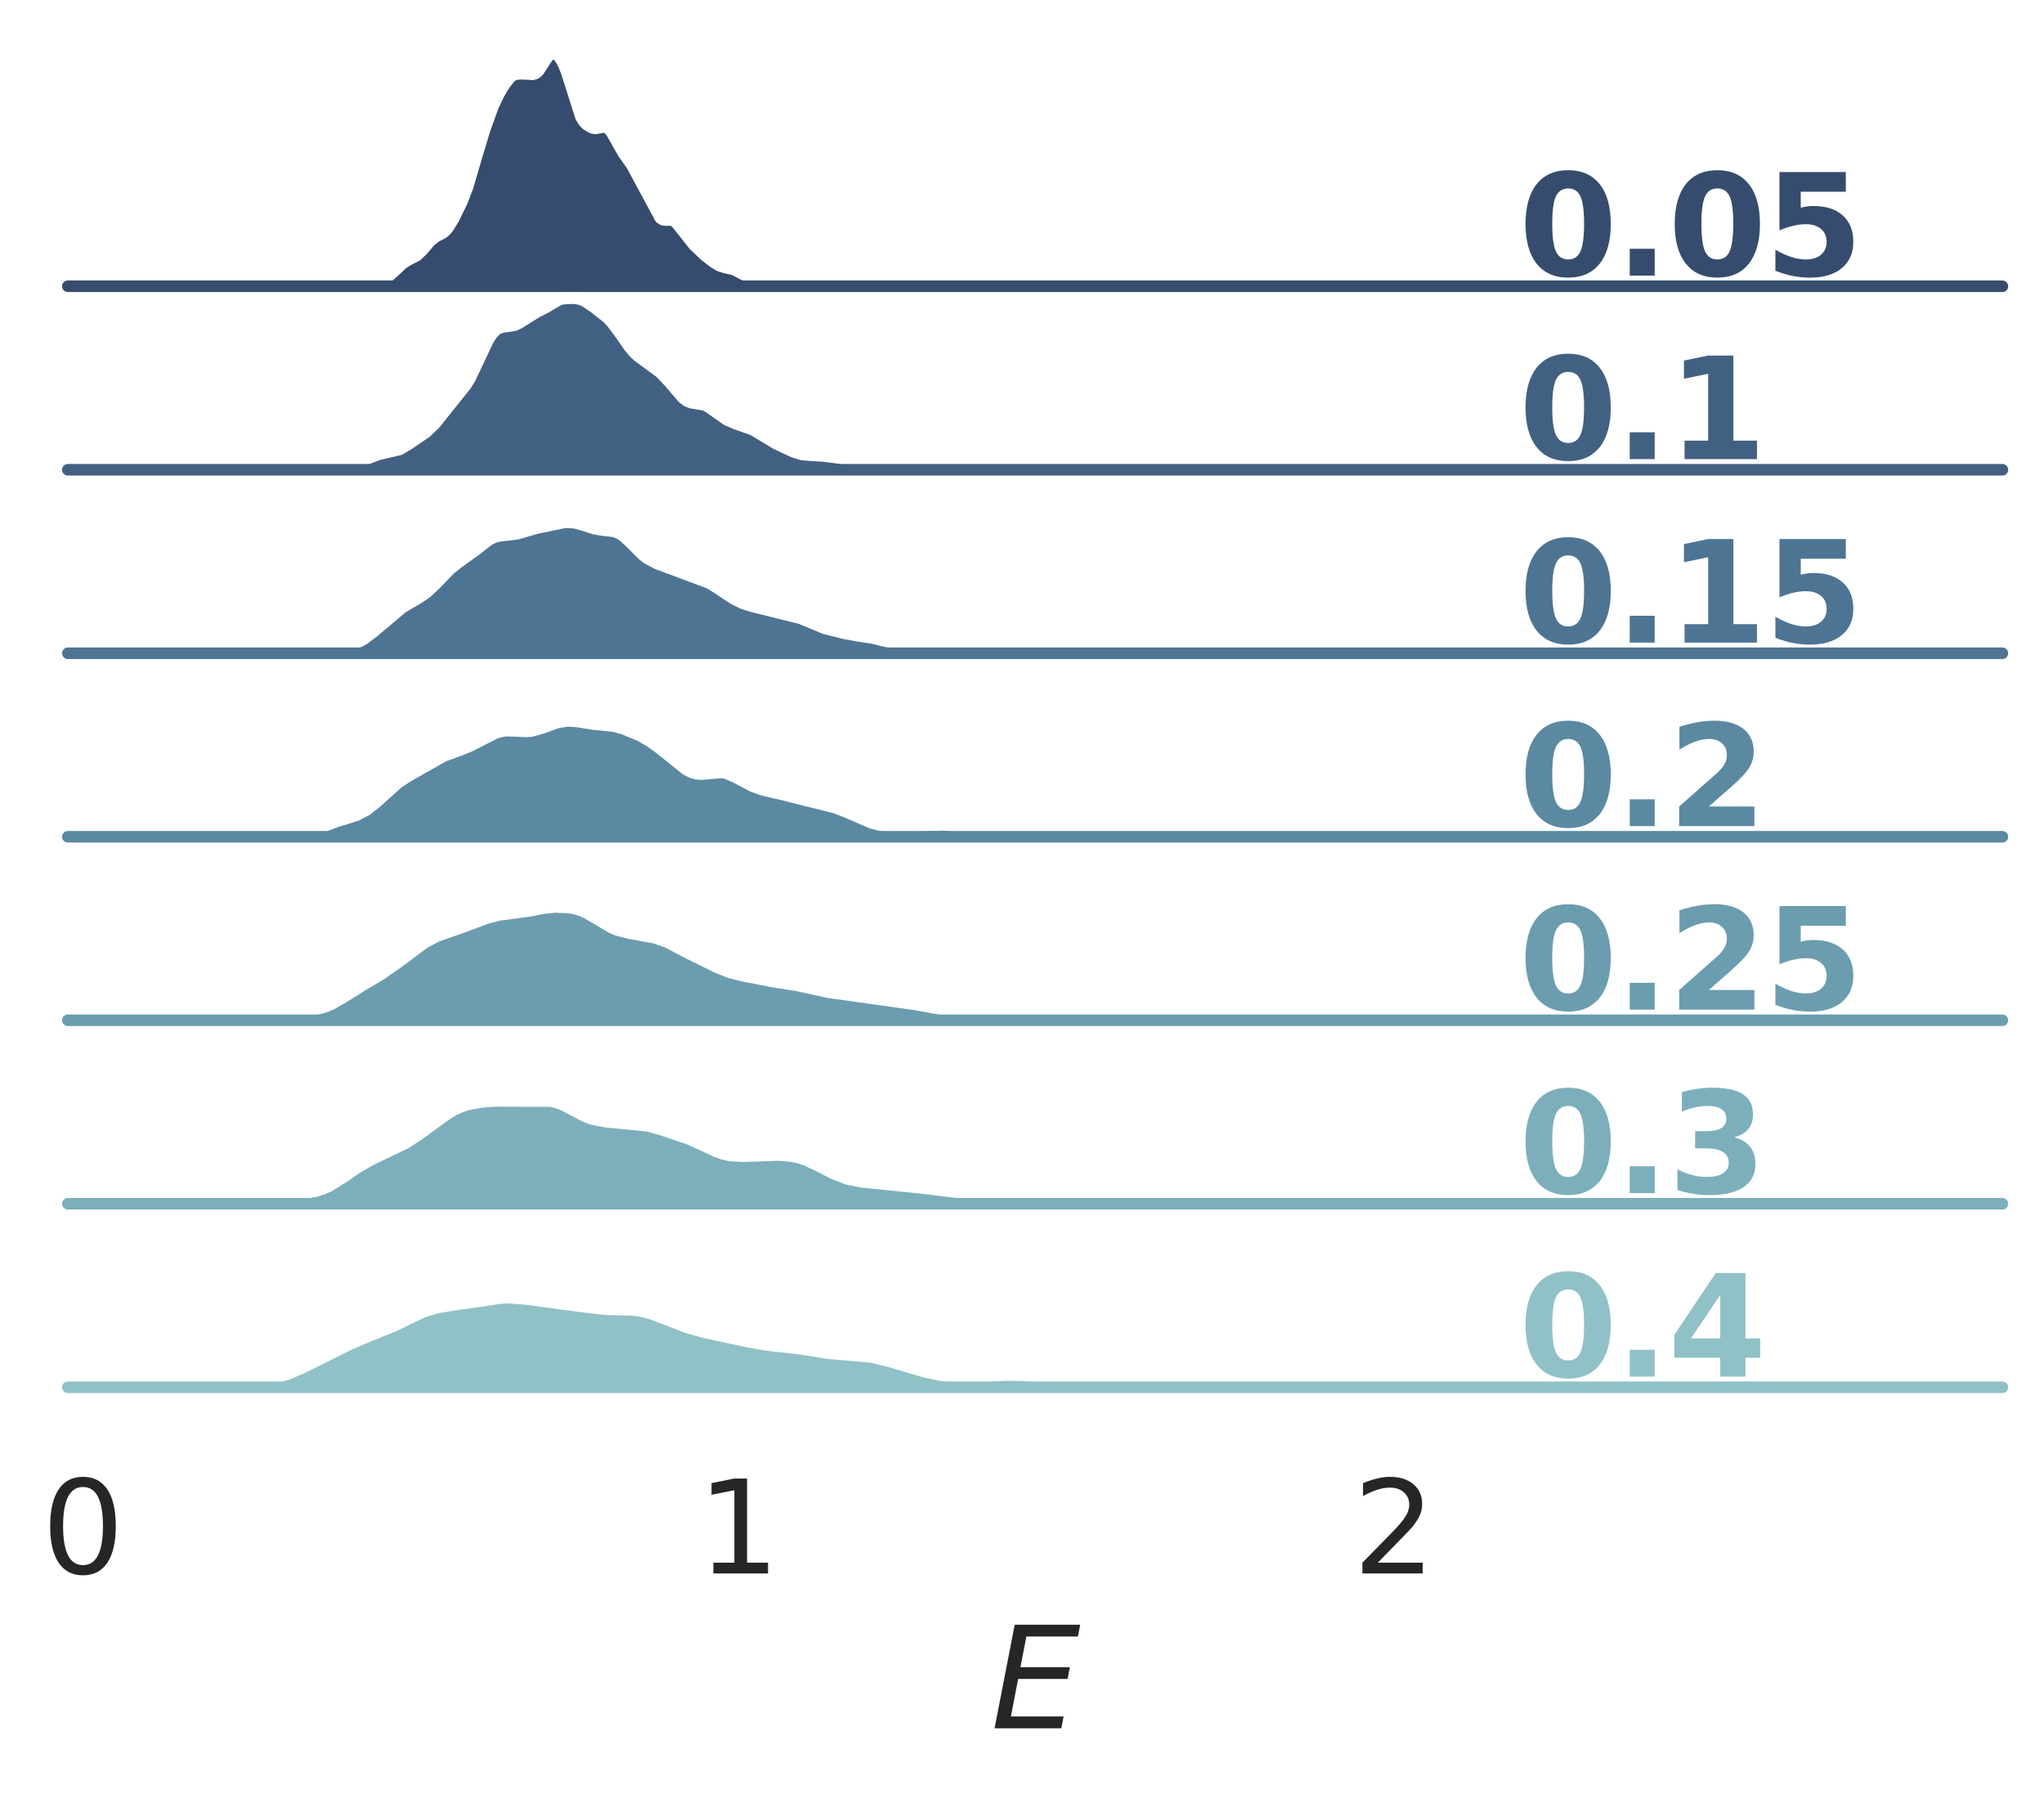<?xml version="1.0" encoding="utf-8" standalone="no"?>
<!DOCTYPE svg PUBLIC "-//W3C//DTD SVG 1.1//EN"
  "http://www.w3.org/Graphics/SVG/1.1/DTD/svg11.dtd">
<svg height="311.267pt" version="1.1" viewBox="0 0 353.741 311.267" width="353.741pt" xmlns="http://www.w3.org/2000/svg" xmlns:xlink="http://www.w3.org/1999/xlink">
 <defs>
  <style type="text/css">*{stroke-linecap:butt;stroke-linejoin:round;}</style>
 </defs>
 <g id="figure_1">
  <g id="patch_1">
   <path d="M 0 311.267 
L 353.741 311.267 
L 353.741 0 
L 0 0 
z
" style="fill:#ffffff;"/>
  </g>
  <g id="axes_1">
   <g id="patch_2">
    <path d="M 11.741 49.536 
L 346.541 49.536 
L 346.541 7.2 
L 11.741 7.2 
z
" style="fill:none;"/>
   </g>
   <g id="matplotlib.axis_1">
    <g id="xtick_1"/>
    <g id="xtick_2"/>
    <g id="xtick_3"/>
   </g>
   <g id="matplotlib.axis_2"/>
   <g id="PolyCollection_1">
    <defs>
     <path d="M 53.488 -261.733 
L 53.488 -261.731 
L 53.979 -261.731 
L 54.469 -261.731 
L 54.959 -261.731 
L 55.449 -261.731 
L 55.939 -261.731 
L 56.429 -261.731 
L 56.919 -261.731 
L 57.409 -261.731 
L 57.899 -261.731 
L 58.389 -261.731 
L 58.88 -261.731 
L 59.37 -261.731 
L 59.86 -261.731 
L 60.35 -261.731 
L 60.84 -261.731 
L 61.33 -261.731 
L 61.82 -261.731 
L 62.31 -261.731 
L 62.8 -261.731 
L 63.291 -261.731 
L 63.781 -261.731 
L 64.271 -261.731 
L 64.761 -261.731 
L 65.251 -261.731 
L 65.741 -261.731 
L 66.231 -261.731 
L 66.721 -261.731 
L 67.211 -261.731 
L 67.702 -261.731 
L 68.192 -261.731 
L 68.682 -261.731 
L 69.172 -261.731 
L 69.662 -261.731 
L 70.152 -261.731 
L 70.642 -261.731 
L 71.132 -261.731 
L 71.622 -261.731 
L 72.112 -261.731 
L 72.603 -261.731 
L 73.093 -261.731 
L 73.583 -261.731 
L 74.073 -261.731 
L 74.563 -261.731 
L 75.053 -261.731 
L 75.543 -261.731 
L 76.033 -261.731 
L 76.523 -261.731 
L 77.014 -261.731 
L 77.504 -261.731 
L 77.994 -261.731 
L 78.484 -261.731 
L 78.974 -261.731 
L 79.464 -261.731 
L 79.954 -261.731 
L 80.444 -261.731 
L 80.934 -261.731 
L 81.425 -261.731 
L 81.915 -261.731 
L 82.405 -261.731 
L 82.895 -261.731 
L 83.385 -261.731 
L 83.875 -261.731 
L 84.365 -261.731 
L 84.855 -261.731 
L 85.345 -261.731 
L 85.835 -261.731 
L 86.326 -261.731 
L 86.816 -261.731 
L 87.306 -261.731 
L 87.796 -261.731 
L 88.286 -261.731 
L 88.776 -261.731 
L 89.266 -261.731 
L 89.756 -261.731 
L 90.246 -261.731 
L 90.737 -261.731 
L 91.227 -261.731 
L 91.717 -261.731 
L 92.207 -261.731 
L 92.697 -261.731 
L 93.187 -261.731 
L 93.677 -261.731 
L 94.167 -261.731 
L 94.657 -261.731 
L 95.148 -261.731 
L 95.638 -261.731 
L 96.128 -261.731 
L 96.618 -261.731 
L 97.108 -261.731 
L 97.598 -261.731 
L 98.088 -261.731 
L 98.578 -261.731 
L 99.068 -261.731 
L 99.558 -261.731 
L 100.049 -261.731 
L 100.539 -261.731 
L 101.029 -261.731 
L 101.519 -261.731 
L 102.009 -261.731 
L 102.499 -261.731 
L 102.989 -261.731 
L 103.479 -261.731 
L 103.969 -261.731 
L 104.46 -261.731 
L 104.95 -261.731 
L 105.44 -261.731 
L 105.93 -261.731 
L 106.42 -261.731 
L 106.91 -261.731 
L 107.4 -261.731 
L 107.89 -261.731 
L 108.38 -261.731 
L 108.871 -261.731 
L 109.361 -261.731 
L 109.851 -261.731 
L 110.341 -261.731 
L 110.831 -261.731 
L 111.321 -261.731 
L 111.811 -261.731 
L 112.301 -261.731 
L 112.791 -261.731 
L 113.281 -261.731 
L 113.772 -261.731 
L 114.262 -261.731 
L 114.752 -261.731 
L 115.242 -261.731 
L 115.732 -261.731 
L 116.222 -261.731 
L 116.712 -261.731 
L 117.202 -261.731 
L 117.692 -261.731 
L 118.183 -261.731 
L 118.673 -261.731 
L 119.163 -261.731 
L 119.653 -261.731 
L 120.143 -261.731 
L 120.633 -261.731 
L 121.123 -261.731 
L 121.613 -261.731 
L 122.103 -261.731 
L 122.594 -261.731 
L 123.084 -261.731 
L 123.574 -261.731 
L 124.064 -261.731 
L 124.554 -261.731 
L 125.044 -261.731 
L 125.534 -261.731 
L 126.024 -261.731 
L 126.514 -261.731 
L 127.004 -261.731 
L 127.495 -261.731 
L 127.985 -261.731 
L 128.475 -261.731 
L 128.965 -261.731 
L 129.455 -261.731 
L 129.945 -261.731 
L 130.435 -261.731 
L 130.925 -261.731 
L 131.415 -261.731 
L 131.906 -261.731 
L 132.396 -261.731 
L 132.886 -261.731 
L 133.376 -261.731 
L 133.866 -261.731 
L 134.356 -261.731 
L 134.846 -261.731 
L 135.336 -261.731 
L 135.826 -261.731 
L 136.316 -261.731 
L 136.807 -261.731 
L 137.297 -261.731 
L 137.787 -261.731 
L 138.277 -261.731 
L 138.767 -261.731 
L 139.257 -261.731 
L 139.747 -261.731 
L 140.237 -261.731 
L 140.727 -261.731 
L 141.218 -261.731 
L 141.708 -261.731 
L 142.198 -261.731 
L 142.688 -261.731 
L 143.178 -261.731 
L 143.668 -261.731 
L 144.158 -261.731 
L 144.648 -261.731 
L 145.138 -261.731 
L 145.629 -261.731 
L 146.119 -261.731 
L 146.609 -261.731 
L 147.099 -261.731 
L 147.589 -261.731 
L 148.079 -261.731 
L 148.569 -261.731 
L 149.059 -261.731 
L 149.549 -261.731 
L 150.039 -261.731 
L 150.53 -261.731 
L 151.02 -261.731 
L 151.02 -261.733 
L 151.02 -261.733 
L 150.53 -261.737 
L 150.039 -261.744 
L 149.549 -261.758 
L 149.059 -261.781 
L 148.569 -261.814 
L 148.079 -261.855 
L 147.589 -261.898 
L 147.099 -261.938 
L 146.609 -261.972 
L 146.119 -262.002 
L 145.629 -262.03 
L 145.138 -262.057 
L 144.648 -262.076 
L 144.158 -262.077 
L 143.668 -262.054 
L 143.178 -262.006 
L 142.688 -261.944 
L 142.198 -261.881 
L 141.708 -261.83 
L 141.218 -261.8 
L 140.727 -261.795 
L 140.237 -261.82 
L 139.747 -261.876 
L 139.257 -261.964 
L 138.767 -262.083 
L 138.277 -262.222 
L 137.787 -262.37 
L 137.297 -262.507 
L 136.807 -262.619 
L 136.316 -262.694 
L 135.826 -262.731 
L 135.336 -262.739 
L 134.846 -262.738 
L 134.356 -262.755 
L 133.866 -262.812 
L 133.376 -262.918 
L 132.886 -263.058 
L 132.396 -263.2 
L 131.906 -263.306 
L 131.415 -263.355 
L 130.925 -263.354 
L 130.435 -263.338 
L 129.945 -263.352 
L 129.455 -263.437 
L 128.965 -263.61 
L 128.475 -263.859 
L 127.985 -264.147 
L 127.495 -264.423 
L 127.004 -264.644 
L 126.514 -264.793 
L 126.024 -264.887 
L 125.534 -264.969 
L 125.044 -265.087 
L 124.554 -265.273 
L 124.064 -265.532 
L 123.574 -265.847 
L 123.084 -266.198 
L 122.594 -266.573 
L 122.103 -266.971 
L 121.613 -267.396 
L 121.123 -267.847 
L 120.633 -268.32 
L 120.143 -268.812 
L 119.653 -269.33 
L 119.163 -269.893 
L 118.673 -270.518 
L 118.183 -271.202 
L 117.692 -271.905 
L 117.202 -272.54 
L 116.712 -273.002 
L 116.222 -273.226 
L 115.732 -273.24 
L 115.242 -273.181 
L 114.752 -273.236 
L 114.262 -273.558 
L 113.772 -274.193 
L 113.281 -275.066 
L 112.791 -276.042 
L 112.301 -277.003 
L 111.811 -277.913 
L 111.321 -278.805 
L 110.831 -279.739 
L 110.341 -280.733 
L 109.851 -281.74 
L 109.361 -282.67 
L 108.871 -283.458 
L 108.38 -284.119 
L 107.89 -284.754 
L 107.4 -285.482 
L 106.91 -286.356 
L 106.42 -287.311 
L 105.93 -288.2 
L 105.44 -288.865 
L 104.95 -289.223 
L 104.46 -289.301 
L 103.969 -289.21 
L 103.479 -289.091 
L 102.989 -289.054 
L 102.499 -289.147 
L 102.009 -289.368 
L 101.519 -289.717 
L 101.029 -290.237 
L 100.539 -291.019 
L 100.049 -292.152 
L 99.558 -293.645 
L 99.068 -295.382 
L 98.578 -297.15 
L 98.088 -298.734 
L 97.598 -300.004 
L 97.108 -300.94 
L 96.618 -301.583 
L 96.128 -301.96 
L 95.638 -302.051 
L 95.148 -301.813 
L 94.657 -301.25 
L 94.167 -300.462 
L 93.677 -299.636 
L 93.187 -298.967 
L 92.697 -298.565 
L 92.207 -298.415 
L 91.717 -298.416 
L 91.227 -298.46 
L 90.737 -298.494 
L 90.246 -298.511 
L 89.756 -298.505 
L 89.266 -298.436 
L 88.776 -298.241 
L 88.286 -297.871 
L 87.796 -297.321 
L 87.306 -296.628 
L 86.816 -295.837 
L 86.326 -294.97 
L 85.835 -294.013 
L 85.345 -292.929 
L 84.855 -291.696 
L 84.365 -290.324 
L 83.875 -288.845 
L 83.385 -287.287 
L 82.895 -285.659 
L 82.405 -283.964 
L 81.915 -282.235 
L 81.425 -280.542 
L 80.934 -278.972 
L 80.444 -277.586 
L 79.954 -276.384 
L 79.464 -275.318 
L 78.974 -274.327 
L 78.484 -273.387 
L 77.994 -272.523 
L 77.504 -271.797 
L 77.014 -271.251 
L 76.523 -270.882 
L 76.033 -270.627 
L 75.543 -270.394 
L 75.053 -270.095 
L 74.563 -269.68 
L 74.073 -269.15 
L 73.583 -268.552 
L 73.093 -267.959 
L 72.603 -267.441 
L 72.112 -267.039 
L 71.622 -266.744 
L 71.132 -266.512 
L 70.642 -266.283 
L 70.152 -266.009 
L 69.662 -265.664 
L 69.172 -265.246 
L 68.682 -264.773 
L 68.192 -264.28 
L 67.702 -263.813 
L 67.211 -263.42 
L 66.721 -263.129 
L 66.231 -262.944 
L 65.741 -262.845 
L 65.251 -262.794 
L 64.761 -262.755 
L 64.271 -262.694 
L 63.781 -262.597 
L 63.291 -262.46 
L 62.8 -262.301 
L 62.31 -262.14 
L 61.82 -261.999 
L 61.33 -261.893 
L 60.84 -261.827 
L 60.35 -261.797 
L 59.86 -261.797 
L 59.37 -261.818 
L 58.88 -261.85 
L 58.389 -261.881 
L 57.899 -261.9 
L 57.409 -261.899 
L 56.919 -261.88 
L 56.429 -261.847 
L 55.939 -261.811 
L 55.449 -261.78 
L 54.959 -261.757 
L 54.469 -261.744 
L 53.979 -261.737 
L 53.488 -261.733 
z
" id="m912cc2d986" style="stroke:#364c6e;stroke-width:1.5;"/>
    </defs>
    <g>
     <use style="fill:#364c6e;stroke:#364c6e;stroke-width:1.5;" x="0" xlink:href="#m912cc2d986" y="311.267"/>
    </g>
   </g>
   <g id="line2d_1">
    <path d="M 53.488 49.534 
L 56.429 49.421 
L 58.389 49.387 
L 60.84 49.44 
L 61.82 49.268 
L 64.761 48.513 
L 66.231 48.323 
L 67.211 47.847 
L 68.192 46.988 
L 69.662 45.603 
L 70.642 44.984 
L 72.112 44.229 
L 73.093 43.309 
L 74.563 41.588 
L 75.543 40.873 
L 76.523 40.386 
L 77.014 40.016 
L 77.504 39.471 
L 78.484 37.881 
L 79.954 34.883 
L 80.934 32.295 
L 82.405 27.303 
L 83.875 22.423 
L 85.345 18.338 
L 86.326 16.297 
L 87.306 14.64 
L 88.286 13.397 
L 88.776 13.027 
L 89.266 12.831 
L 90.246 12.756 
L 92.207 12.852 
L 92.697 12.702 
L 93.187 12.3 
L 94.167 10.806 
L 94.657 10.018 
L 95.148 9.454 
L 95.638 9.216 
L 96.128 9.307 
L 96.618 9.685 
L 97.108 10.327 
L 97.598 11.263 
L 98.088 12.533 
L 100.539 20.249 
L 101.029 21.03 
L 101.519 21.55 
L 102.499 22.121 
L 102.989 22.213 
L 103.969 22.058 
L 104.46 21.967 
L 104.95 22.044 
L 105.44 22.403 
L 105.93 23.067 
L 107.89 26.514 
L 109.361 28.597 
L 114.262 37.709 
L 114.752 38.032 
L 115.242 38.087 
L 116.222 38.042 
L 116.712 38.265 
L 117.202 38.727 
L 120.143 42.456 
L 122.103 44.296 
L 123.574 45.42 
L 124.554 45.995 
L 125.534 46.299 
L 127.004 46.623 
L 128.475 47.408 
L 129.455 47.83 
L 130.435 47.929 
L 131.906 47.962 
L 134.846 48.529 
L 136.316 48.573 
L 137.787 48.898 
L 139.747 49.392 
L 141.218 49.468 
L 146.119 49.265 
L 151.02 49.534 
L 151.02 49.534 
" style="fill:none;stroke:#ffffff;stroke-linecap:round;stroke-width:2;"/>
   </g>
   <g id="line2d_2">
    <path d="M 11.741 49.536 
L 346.541 49.536 
" style="fill:none;stroke:#364c6e;stroke-linecap:round;stroke-width:2;"/>
   </g>
   <g id="text_1">
    <!-- 0.05 -->
    <g style="fill:#364c6e;" transform="translate(262.841 47.691)scale(0.24 -0.24)">
     <defs>
      <path d="M 2944 2338 
Q 2944 3213 2780 3570 
Q 2616 3928 2228 3928 
Q 1841 3928 1675 3570 
Q 1509 3213 1509 2338 
Q 1509 1453 1675 1090 
Q 1841 728 2228 728 
Q 2613 728 2778 1090 
Q 2944 1453 2944 2338 
z
M 4147 2328 
Q 4147 1169 3647 539 
Q 3147 -91 2228 -91 
Q 1306 -91 806 539 
Q 306 1169 306 2328 
Q 306 3491 806 4120 
Q 1306 4750 2228 4750 
Q 3147 4750 3647 4120 
Q 4147 3491 4147 2328 
z
" id="DejaVuSans-Bold-30" transform="scale(0.016)"/>
      <path d="M 653 1209 
L 1778 1209 
L 1778 0 
L 653 0 
L 653 1209 
z
" id="DejaVuSans-Bold-2e" transform="scale(0.016)"/>
      <path d="M 678 4666 
L 3669 4666 
L 3669 3781 
L 1638 3781 
L 1638 3059 
Q 1775 3097 1914 3117 
Q 2053 3138 2203 3138 
Q 3056 3138 3531 2711 
Q 4006 2284 4006 1522 
Q 4006 766 3489 337 
Q 2972 -91 2053 -91 
Q 1656 -91 1267 -14 
Q 878 63 494 219 
L 494 1166 
Q 875 947 1217 837 
Q 1559 728 1863 728 
Q 2300 728 2551 942 
Q 2803 1156 2803 1522 
Q 2803 1891 2551 2103 
Q 2300 2316 1863 2316 
Q 1603 2316 1309 2248 
Q 1016 2181 678 2041 
L 678 4666 
z
" id="DejaVuSans-Bold-35" transform="scale(0.016)"/>
     </defs>
     <use xlink:href="#DejaVuSans-Bold-30"/>
     <use x="69.58" xlink:href="#DejaVuSans-Bold-2e"/>
     <use x="107.568" xlink:href="#DejaVuSans-Bold-30"/>
     <use x="177.148" xlink:href="#DejaVuSans-Bold-35"/>
    </g>
   </g>
  </g>
  <g id="axes_2">
   <g id="patch_3">
    <path d="M 11.741 81.288 
L 346.541 81.288 
L 346.541 38.952 
L 11.741 38.952 
z
" style="fill:none;"/>
   </g>
   <g id="matplotlib.axis_3">
    <g id="xtick_4"/>
    <g id="xtick_5"/>
    <g id="xtick_6"/>
   </g>
   <g id="matplotlib.axis_4"/>
   <g id="PolyCollection_2">
    <defs>
     <path d="M 49.281 -229.981 
L 49.281 -229.979 
L 50.046 -229.979 
L 50.811 -229.979 
L 51.576 -229.979 
L 52.341 -229.979 
L 53.105 -229.979 
L 53.87 -229.979 
L 54.635 -229.979 
L 55.4 -229.979 
L 56.165 -229.979 
L 56.93 -229.979 
L 57.694 -229.979 
L 58.459 -229.979 
L 59.224 -229.979 
L 59.989 -229.979 
L 60.754 -229.979 
L 61.519 -229.979 
L 62.283 -229.979 
L 63.048 -229.979 
L 63.813 -229.979 
L 64.578 -229.979 
L 65.343 -229.979 
L 66.107 -229.979 
L 66.872 -229.979 
L 67.637 -229.979 
L 68.402 -229.979 
L 69.167 -229.979 
L 69.932 -229.979 
L 70.696 -229.979 
L 71.461 -229.979 
L 72.226 -229.979 
L 72.991 -229.979 
L 73.756 -229.979 
L 74.521 -229.979 
L 75.285 -229.979 
L 76.05 -229.979 
L 76.815 -229.979 
L 77.58 -229.979 
L 78.345 -229.979 
L 79.11 -229.979 
L 79.874 -229.979 
L 80.639 -229.979 
L 81.404 -229.979 
L 82.169 -229.979 
L 82.934 -229.979 
L 83.699 -229.979 
L 84.463 -229.979 
L 85.228 -229.979 
L 85.993 -229.979 
L 86.758 -229.979 
L 87.523 -229.979 
L 88.288 -229.979 
L 89.052 -229.979 
L 89.817 -229.979 
L 90.582 -229.979 
L 91.347 -229.979 
L 92.112 -229.979 
L 92.876 -229.979 
L 93.641 -229.979 
L 94.406 -229.979 
L 95.171 -229.979 
L 95.936 -229.979 
L 96.701 -229.979 
L 97.465 -229.979 
L 98.23 -229.979 
L 98.995 -229.979 
L 99.76 -229.979 
L 100.525 -229.979 
L 101.29 -229.979 
L 102.054 -229.979 
L 102.819 -229.979 
L 103.584 -229.979 
L 104.349 -229.979 
L 105.114 -229.979 
L 105.879 -229.979 
L 106.643 -229.979 
L 107.408 -229.979 
L 108.173 -229.979 
L 108.938 -229.979 
L 109.703 -229.979 
L 110.468 -229.979 
L 111.232 -229.979 
L 111.997 -229.979 
L 112.762 -229.979 
L 113.527 -229.979 
L 114.292 -229.979 
L 115.057 -229.979 
L 115.821 -229.979 
L 116.586 -229.979 
L 117.351 -229.979 
L 118.116 -229.979 
L 118.881 -229.979 
L 119.645 -229.979 
L 120.41 -229.979 
L 121.175 -229.979 
L 121.94 -229.979 
L 122.705 -229.979 
L 123.47 -229.979 
L 124.234 -229.979 
L 124.999 -229.979 
L 125.764 -229.979 
L 126.529 -229.979 
L 127.294 -229.979 
L 128.059 -229.979 
L 128.823 -229.979 
L 129.588 -229.979 
L 130.353 -229.979 
L 131.118 -229.979 
L 131.883 -229.979 
L 132.648 -229.979 
L 133.412 -229.979 
L 134.177 -229.979 
L 134.942 -229.979 
L 135.707 -229.979 
L 136.472 -229.979 
L 137.237 -229.979 
L 138.001 -229.979 
L 138.766 -229.979 
L 139.531 -229.979 
L 140.296 -229.979 
L 141.061 -229.979 
L 141.825 -229.979 
L 142.59 -229.979 
L 143.355 -229.979 
L 144.12 -229.979 
L 144.885 -229.979 
L 145.65 -229.979 
L 146.414 -229.979 
L 147.179 -229.979 
L 147.944 -229.979 
L 148.709 -229.979 
L 149.474 -229.979 
L 150.239 -229.979 
L 151.003 -229.979 
L 151.768 -229.979 
L 152.533 -229.979 
L 153.298 -229.979 
L 154.063 -229.979 
L 154.828 -229.979 
L 155.592 -229.979 
L 156.357 -229.979 
L 157.122 -229.979 
L 157.887 -229.979 
L 158.652 -229.979 
L 159.417 -229.979 
L 160.181 -229.979 
L 160.946 -229.979 
L 161.711 -229.979 
L 162.476 -229.979 
L 163.241 -229.979 
L 164.006 -229.979 
L 164.77 -229.979 
L 165.535 -229.979 
L 166.3 -229.979 
L 167.065 -229.979 
L 167.83 -229.979 
L 168.594 -229.979 
L 169.359 -229.979 
L 170.124 -229.979 
L 170.889 -229.979 
L 171.654 -229.979 
L 172.419 -229.979 
L 173.183 -229.979 
L 173.948 -229.979 
L 174.713 -229.979 
L 175.478 -229.979 
L 176.243 -229.979 
L 177.008 -229.979 
L 177.772 -229.979 
L 178.537 -229.979 
L 179.302 -229.979 
L 180.067 -229.979 
L 180.832 -229.979 
L 181.597 -229.979 
L 182.361 -229.979 
L 183.126 -229.979 
L 183.891 -229.979 
L 184.656 -229.979 
L 185.421 -229.979 
L 186.186 -229.979 
L 186.95 -229.979 
L 187.715 -229.979 
L 188.48 -229.979 
L 189.245 -229.979 
L 190.01 -229.979 
L 190.775 -229.979 
L 191.539 -229.979 
L 192.304 -229.979 
L 193.069 -229.979 
L 193.834 -229.979 
L 194.599 -229.979 
L 195.363 -229.979 
L 196.128 -229.979 
L 196.893 -229.979 
L 197.658 -229.979 
L 198.423 -229.979 
L 199.188 -229.979 
L 199.952 -229.979 
L 200.717 -229.979 
L 201.482 -229.979 
L 201.482 -229.981 
L 201.482 -229.981 
L 200.717 -229.984 
L 199.952 -229.99 
L 199.188 -230.003 
L 198.423 -230.025 
L 197.658 -230.054 
L 196.893 -230.087 
L 196.128 -230.116 
L 195.363 -230.135 
L 194.599 -230.144 
L 193.834 -230.146 
L 193.069 -230.142 
L 192.304 -230.129 
L 191.539 -230.106 
L 190.775 -230.075 
L 190.01 -230.043 
L 189.245 -230.016 
L 188.48 -229.997 
L 187.715 -229.987 
L 186.95 -229.982 
L 186.186 -229.98 
L 185.421 -229.98 
L 184.656 -229.979 
L 183.891 -229.979 
L 183.126 -229.979 
L 182.361 -229.979 
L 181.597 -229.979 
L 180.832 -229.98 
L 180.067 -229.981 
L 179.302 -229.984 
L 178.537 -229.992 
L 177.772 -230.008 
L 177.008 -230.035 
L 176.243 -230.074 
L 175.478 -230.122 
L 174.713 -230.173 
L 173.948 -230.221 
L 173.183 -230.266 
L 172.419 -230.312 
L 171.654 -230.363 
L 170.889 -230.413 
L 170.124 -230.45 
L 169.359 -230.455 
L 168.594 -230.42 
L 167.83 -230.351 
L 167.065 -230.267 
L 166.3 -230.191 
L 165.535 -230.142 
L 164.77 -230.132 
L 164.006 -230.159 
L 163.241 -230.213 
L 162.476 -230.276 
L 161.711 -230.339 
L 160.946 -230.4 
L 160.181 -230.468 
L 159.417 -230.549 
L 158.652 -230.637 
L 157.887 -230.719 
L 157.122 -230.785 
L 156.357 -230.835 
L 155.592 -230.874 
L 154.828 -230.899 
L 154.063 -230.903 
L 153.298 -230.882 
L 152.533 -230.84 
L 151.768 -230.797 
L 151.003 -230.78 
L 150.239 -230.817 
L 149.474 -230.924 
L 148.709 -231.1 
L 147.944 -231.327 
L 147.179 -231.57 
L 146.414 -231.79 
L 145.65 -231.964 
L 144.885 -232.091 
L 144.12 -232.189 
L 143.355 -232.275 
L 142.59 -232.358 
L 141.825 -232.428 
L 141.061 -232.472 
L 140.296 -232.495 
L 139.531 -232.531 
L 138.766 -232.631 
L 138.001 -232.827 
L 137.237 -233.116 
L 136.472 -233.462 
L 135.707 -233.825 
L 134.942 -234.189 
L 134.177 -234.567 
L 133.412 -234.983 
L 132.648 -235.453 
L 131.883 -235.958 
L 131.118 -236.452 
L 130.353 -236.882 
L 129.588 -237.223 
L 128.823 -237.489 
L 128.059 -237.721 
L 127.294 -237.965 
L 126.529 -238.26 
L 125.764 -238.632 
L 124.999 -239.095 
L 124.234 -239.645 
L 123.47 -240.238 
L 122.705 -240.789 
L 121.94 -241.199 
L 121.175 -241.414 
L 120.41 -241.487 
L 119.645 -241.583 
L 118.881 -241.886 
L 118.116 -242.484 
L 117.351 -243.322 
L 116.586 -244.259 
L 115.821 -245.175 
L 115.057 -246.02 
L 114.292 -246.79 
L 113.527 -247.477 
L 112.762 -248.067 
L 111.997 -248.57 
L 111.232 -249.047 
L 110.468 -249.598 
L 109.703 -250.311 
L 108.938 -251.22 
L 108.173 -252.287 
L 107.408 -253.423 
L 106.643 -254.519 
L 105.879 -255.487 
L 105.114 -256.286 
L 104.349 -256.94 
L 103.584 -257.519 
L 102.819 -258.087 
L 102.054 -258.645 
L 101.29 -259.13 
L 100.525 -259.463 
L 99.76 -259.629 
L 98.995 -259.678 
L 98.23 -259.668 
L 97.465 -259.596 
L 96.701 -259.395 
L 95.936 -259.024 
L 95.171 -258.533 
L 94.406 -258.039 
L 93.641 -257.623 
L 92.876 -257.26 
L 92.112 -256.866 
L 91.347 -256.384 
L 90.582 -255.848 
L 89.817 -255.352 
L 89.052 -254.991 
L 88.288 -254.804 
L 87.523 -254.739 
L 86.758 -254.643 
L 85.993 -254.313 
L 85.228 -253.58 
L 84.463 -252.399 
L 83.699 -250.861 
L 82.934 -249.144 
L 82.169 -247.445 
L 81.404 -245.918 
L 80.639 -244.639 
L 79.874 -243.59 
L 79.11 -242.674 
L 78.345 -241.776 
L 77.58 -240.83 
L 76.815 -239.841 
L 76.05 -238.862 
L 75.285 -237.954 
L 74.521 -237.157 
L 73.756 -236.484 
L 72.991 -235.915 
L 72.226 -235.405 
L 71.461 -234.905 
L 70.696 -234.399 
L 69.932 -233.912 
L 69.167 -233.497 
L 68.402 -233.194 
L 67.637 -233.007 
L 66.872 -232.888 
L 66.107 -232.771 
L 65.343 -232.601 
L 64.578 -232.362 
L 63.813 -232.066 
L 63.048 -231.737 
L 62.283 -231.399 
L 61.519 -231.08 
L 60.754 -230.805 
L 59.989 -230.591 
L 59.224 -230.433 
L 58.459 -230.319 
L 57.694 -230.239 
L 56.93 -230.187 
L 56.165 -230.156 
L 55.4 -230.135 
L 54.635 -230.113 
L 53.87 -230.085 
L 53.105 -230.054 
L 52.341 -230.025 
L 51.576 -230.003 
L 50.811 -229.99 
L 50.046 -229.983 
L 49.281 -229.981 
z
" id="m3a3205f3dd" style="stroke:#426082;stroke-width:1.5;"/>
    </defs>
    <g>
     <use style="fill:#426082;stroke:#426082;stroke-width:1.5;" x="0" xlink:href="#m3a3205f3dd" y="311.267"/>
    </g>
   </g>
   <g id="line2d_3">
    <path d="M 49.281 81.287 
L 53.87 81.182 
L 58.459 80.948 
L 59.989 80.677 
L 61.519 80.188 
L 65.343 78.667 
L 69.167 77.771 
L 70.696 76.868 
L 73.756 74.783 
L 75.285 73.314 
L 77.58 70.437 
L 80.639 66.629 
L 81.404 65.35 
L 82.934 62.123 
L 84.463 58.869 
L 85.228 57.688 
L 85.993 56.955 
L 86.758 56.624 
L 89.052 56.277 
L 89.817 55.916 
L 92.876 54.007 
L 94.406 53.228 
L 96.701 51.872 
L 97.465 51.671 
L 98.995 51.59 
L 99.76 51.639 
L 100.525 51.804 
L 101.29 52.138 
L 102.819 53.181 
L 105.114 54.982 
L 105.879 55.781 
L 107.408 57.845 
L 108.938 60.048 
L 109.703 60.956 
L 110.468 61.669 
L 114.292 64.478 
L 115.821 66.092 
L 118.116 68.783 
L 118.881 69.381 
L 119.645 69.684 
L 121.94 70.068 
L 122.705 70.478 
L 125.764 72.635 
L 127.294 73.302 
L 130.353 74.386 
L 131.883 75.309 
L 134.177 76.701 
L 137.237 78.151 
L 138.766 78.637 
L 140.296 78.772 
L 142.59 78.91 
L 145.65 79.303 
L 147.179 79.698 
L 149.474 80.343 
L 151.003 80.487 
L 156.357 80.432 
L 159.417 80.718 
L 164.006 81.108 
L 165.535 81.126 
L 170.889 80.854 
L 178.537 81.275 
L 188.48 81.27 
L 196.128 81.152 
L 201.482 81.287 
L 201.482 81.287 
" style="fill:none;stroke:#ffffff;stroke-linecap:round;stroke-width:2;"/>
   </g>
   <g id="line2d_4">
    <path d="M 11.741 81.288 
L 346.541 81.288 
" style="fill:none;stroke:#426082;stroke-linecap:round;stroke-width:2;"/>
   </g>
   <g id="text_2">
    <!-- 0.1 -->
    <g style="fill:#426082;" transform="translate(262.841 79.443)scale(0.24 -0.24)">
     <defs>
      <path d="M 750 831 
L 1813 831 
L 1813 3847 
L 722 3622 
L 722 4441 
L 1806 4666 
L 2950 4666 
L 2950 831 
L 4013 831 
L 4013 0 
L 750 0 
L 750 831 
z
" id="DejaVuSans-Bold-31" transform="scale(0.016)"/>
     </defs>
     <use xlink:href="#DejaVuSans-Bold-30"/>
     <use x="69.58" xlink:href="#DejaVuSans-Bold-2e"/>
     <use x="107.568" xlink:href="#DejaVuSans-Bold-31"/>
    </g>
   </g>
  </g>
  <g id="axes_3">
   <g id="patch_4">
    <path d="M 11.741 113.04 
L 346.541 113.04 
L 346.541 70.704 
L 11.741 70.704 
z
" style="fill:none;"/>
   </g>
   <g id="matplotlib.axis_5">
    <g id="xtick_7"/>
    <g id="xtick_8"/>
    <g id="xtick_9"/>
   </g>
   <g id="matplotlib.axis_6"/>
   <g id="PolyCollection_3">
    <defs>
     <path d="M 50.485 -198.23 
L 50.485 -198.227 
L 51.316 -198.227 
L 52.147 -198.227 
L 52.978 -198.227 
L 53.809 -198.227 
L 54.64 -198.227 
L 55.471 -198.227 
L 56.302 -198.227 
L 57.133 -198.227 
L 57.964 -198.227 
L 58.795 -198.227 
L 59.627 -198.227 
L 60.458 -198.227 
L 61.289 -198.227 
L 62.12 -198.227 
L 62.951 -198.227 
L 63.782 -198.227 
L 64.613 -198.227 
L 65.444 -198.227 
L 66.275 -198.227 
L 67.106 -198.227 
L 67.937 -198.227 
L 68.768 -198.227 
L 69.599 -198.227 
L 70.43 -198.227 
L 71.261 -198.227 
L 72.092 -198.227 
L 72.923 -198.227 
L 73.754 -198.227 
L 74.585 -198.227 
L 75.416 -198.227 
L 76.247 -198.227 
L 77.078 -198.227 
L 77.909 -198.227 
L 78.74 -198.227 
L 79.571 -198.227 
L 80.403 -198.227 
L 81.234 -198.227 
L 82.065 -198.227 
L 82.896 -198.227 
L 83.727 -198.227 
L 84.558 -198.227 
L 85.389 -198.227 
L 86.22 -198.227 
L 87.051 -198.227 
L 87.882 -198.227 
L 88.713 -198.227 
L 89.544 -198.227 
L 90.375 -198.227 
L 91.206 -198.227 
L 92.037 -198.227 
L 92.868 -198.227 
L 93.699 -198.227 
L 94.53 -198.227 
L 95.361 -198.227 
L 96.192 -198.227 
L 97.023 -198.227 
L 97.854 -198.227 
L 98.685 -198.227 
L 99.516 -198.227 
L 100.347 -198.227 
L 101.179 -198.227 
L 102.01 -198.227 
L 102.841 -198.227 
L 103.672 -198.227 
L 104.503 -198.227 
L 105.334 -198.227 
L 106.165 -198.227 
L 106.996 -198.227 
L 107.827 -198.227 
L 108.658 -198.227 
L 109.489 -198.227 
L 110.32 -198.227 
L 111.151 -198.227 
L 111.982 -198.227 
L 112.813 -198.227 
L 113.644 -198.227 
L 114.475 -198.227 
L 115.306 -198.227 
L 116.137 -198.227 
L 116.968 -198.227 
L 117.799 -198.227 
L 118.63 -198.227 
L 119.461 -198.227 
L 120.292 -198.227 
L 121.123 -198.227 
L 121.955 -198.227 
L 122.786 -198.227 
L 123.617 -198.227 
L 124.448 -198.227 
L 125.279 -198.227 
L 126.11 -198.227 
L 126.941 -198.227 
L 127.772 -198.227 
L 128.603 -198.227 
L 129.434 -198.227 
L 130.265 -198.227 
L 131.096 -198.227 
L 131.927 -198.227 
L 132.758 -198.227 
L 133.589 -198.227 
L 134.42 -198.227 
L 135.251 -198.227 
L 136.082 -198.227 
L 136.913 -198.227 
L 137.744 -198.227 
L 138.575 -198.227 
L 139.406 -198.227 
L 140.237 -198.227 
L 141.068 -198.227 
L 141.899 -198.227 
L 142.731 -198.227 
L 143.562 -198.227 
L 144.393 -198.227 
L 145.224 -198.227 
L 146.055 -198.227 
L 146.886 -198.227 
L 147.717 -198.227 
L 148.548 -198.227 
L 149.379 -198.227 
L 150.21 -198.227 
L 151.041 -198.227 
L 151.872 -198.227 
L 152.703 -198.227 
L 153.534 -198.227 
L 154.365 -198.227 
L 155.196 -198.227 
L 156.027 -198.227 
L 156.858 -198.227 
L 157.689 -198.227 
L 158.52 -198.227 
L 159.351 -198.227 
L 160.182 -198.227 
L 161.013 -198.227 
L 161.844 -198.227 
L 162.675 -198.227 
L 163.507 -198.227 
L 164.338 -198.227 
L 165.169 -198.227 
L 166 -198.227 
L 166.831 -198.227 
L 167.662 -198.227 
L 168.493 -198.227 
L 169.324 -198.227 
L 170.155 -198.227 
L 170.986 -198.227 
L 171.817 -198.227 
L 172.648 -198.227 
L 173.479 -198.227 
L 174.31 -198.227 
L 175.141 -198.227 
L 175.972 -198.227 
L 176.803 -198.227 
L 177.634 -198.227 
L 178.465 -198.227 
L 179.296 -198.227 
L 180.127 -198.227 
L 180.958 -198.227 
L 181.789 -198.227 
L 182.62 -198.227 
L 183.451 -198.227 
L 184.283 -198.227 
L 185.114 -198.227 
L 185.945 -198.227 
L 186.776 -198.227 
L 187.607 -198.227 
L 188.438 -198.227 
L 189.269 -198.227 
L 190.1 -198.227 
L 190.931 -198.227 
L 191.762 -198.227 
L 192.593 -198.227 
L 193.424 -198.227 
L 194.255 -198.227 
L 195.086 -198.227 
L 195.917 -198.227 
L 196.748 -198.227 
L 197.579 -198.227 
L 198.41 -198.227 
L 199.241 -198.227 
L 200.072 -198.227 
L 200.903 -198.227 
L 201.734 -198.227 
L 202.565 -198.227 
L 203.396 -198.227 
L 204.227 -198.227 
L 205.059 -198.227 
L 205.89 -198.227 
L 206.721 -198.227 
L 207.552 -198.227 
L 208.383 -198.227 
L 209.214 -198.227 
L 210.045 -198.227 
L 210.876 -198.227 
L 211.707 -198.227 
L 212.538 -198.227 
L 213.369 -198.227 
L 214.2 -198.227 
L 215.031 -198.227 
L 215.862 -198.227 
L 215.862 -198.228 
L 215.862 -198.228 
L 215.031 -198.23 
L 214.2 -198.234 
L 213.369 -198.242 
L 212.538 -198.255 
L 211.707 -198.273 
L 210.876 -198.298 
L 210.045 -198.325 
L 209.214 -198.354 
L 208.383 -198.381 
L 207.552 -198.407 
L 206.721 -198.429 
L 205.89 -198.446 
L 205.059 -198.454 
L 204.227 -198.451 
L 203.396 -198.436 
L 202.565 -198.416 
L 201.734 -198.395 
L 200.903 -198.377 
L 200.072 -198.363 
L 199.241 -198.349 
L 198.41 -198.335 
L 197.579 -198.322 
L 196.748 -198.313 
L 195.917 -198.312 
L 195.086 -198.317 
L 194.255 -198.325 
L 193.424 -198.33 
L 192.593 -198.328 
L 191.762 -198.318 
L 190.931 -198.307 
L 190.1 -198.299 
L 189.269 -198.303 
L 188.438 -198.32 
L 187.607 -198.351 
L 186.776 -198.394 
L 185.945 -198.446 
L 185.114 -198.506 
L 184.283 -198.574 
L 183.451 -198.645 
L 182.62 -198.716 
L 181.789 -198.778 
L 180.958 -198.82 
L 180.127 -198.833 
L 179.296 -198.811 
L 178.465 -198.755 
L 177.634 -198.672 
L 176.803 -198.577 
L 175.972 -198.485 
L 175.141 -198.415 
L 174.31 -198.379 
L 173.479 -198.385 
L 172.648 -198.434 
L 171.817 -198.517 
L 170.986 -198.62 
L 170.155 -198.724 
L 169.324 -198.811 
L 168.493 -198.868 
L 167.662 -198.894 
L 166.831 -198.894 
L 166 -198.881 
L 165.169 -198.867 
L 164.338 -198.87 
L 163.507 -198.907 
L 162.675 -198.99 
L 161.844 -199.121 
L 161.013 -199.286 
L 160.182 -199.46 
L 159.351 -199.608 
L 158.52 -199.707 
L 157.689 -199.754 
L 156.858 -199.769 
L 156.027 -199.788 
L 155.196 -199.847 
L 154.365 -199.972 
L 153.534 -200.163 
L 152.703 -200.399 
L 151.872 -200.643 
L 151.041 -200.86 
L 150.21 -201.026 
L 149.379 -201.147 
L 148.548 -201.248 
L 147.717 -201.364 
L 146.886 -201.515 
L 146.055 -201.699 
L 145.224 -201.9 
L 144.393 -202.104 
L 143.562 -202.31 
L 142.731 -202.538 
L 141.899 -202.81 
L 141.068 -203.137 
L 140.237 -203.509 
L 139.406 -203.897 
L 138.575 -204.265 
L 137.744 -204.584 
L 136.913 -204.844 
L 136.082 -205.053 
L 135.251 -205.234 
L 134.42 -205.407 
L 133.589 -205.585 
L 132.758 -205.767 
L 131.927 -205.949 
L 131.096 -206.133 
L 130.265 -206.329 
L 129.434 -206.559 
L 128.603 -206.846 
L 127.772 -207.209 
L 126.941 -207.656 
L 126.11 -208.176 
L 125.279 -208.744 
L 124.448 -209.324 
L 123.617 -209.876 
L 122.786 -210.367 
L 121.955 -210.781 
L 121.123 -211.124 
L 120.292 -211.416 
L 119.461 -211.688 
L 118.63 -211.968 
L 117.799 -212.267 
L 116.968 -212.582 
L 116.137 -212.893 
L 115.306 -213.186 
L 114.475 -213.467 
L 113.644 -213.773 
L 112.813 -214.156 
L 111.982 -214.668 
L 111.151 -215.332 
L 110.32 -216.133 
L 109.489 -217.009 
L 108.658 -217.858 
L 107.827 -218.57 
L 106.996 -219.067 
L 106.165 -219.342 
L 105.334 -219.457 
L 104.503 -219.516 
L 103.672 -219.611 
L 102.841 -219.792 
L 102.01 -220.05 
L 101.179 -220.341 
L 100.347 -220.609 
L 99.516 -220.809 
L 98.685 -220.913 
L 97.854 -220.912 
L 97.023 -220.814 
L 96.192 -220.642 
L 95.361 -220.435 
L 94.53 -220.233 
L 93.699 -220.056 
L 92.868 -219.888 
L 92.037 -219.693 
L 91.206 -219.446 
L 90.375 -219.167 
L 89.544 -218.914 
L 88.713 -218.743 
L 87.882 -218.663 
L 87.051 -218.617 
L 86.22 -218.51 
L 85.389 -218.259 
L 84.558 -217.828 
L 83.727 -217.243 
L 82.896 -216.573 
L 82.065 -215.893 
L 81.234 -215.256 
L 80.403 -214.672 
L 79.571 -214.11 
L 78.74 -213.51 
L 77.909 -212.817 
L 77.078 -212.013 
L 76.247 -211.126 
L 75.416 -210.226 
L 74.585 -209.392 
L 73.754 -208.675 
L 72.923 -208.085 
L 72.092 -207.587 
L 71.261 -207.127 
L 70.43 -206.653 
L 69.599 -206.126 
L 68.768 -205.53 
L 67.937 -204.863 
L 67.106 -204.142 
L 66.275 -203.39 
L 65.444 -202.638 
L 64.613 -201.916 
L 63.782 -201.253 
L 62.951 -200.671 
L 62.12 -200.183 
L 61.289 -199.791 
L 60.458 -199.485 
L 59.627 -199.245 
L 58.795 -199.048 
L 57.964 -198.877 
L 57.133 -198.721 
L 56.302 -198.581 
L 55.471 -198.462 
L 54.64 -198.369 
L 53.809 -198.306 
L 52.978 -198.266 
L 52.147 -198.245 
L 51.316 -198.234 
L 50.485 -198.23 
z
" id="m723f330087" style="stroke:#4e7493;stroke-width:1.5;"/>
    </defs>
    <g>
     <use style="fill:#4e7493;stroke:#4e7493;stroke-width:1.5;" x="0" xlink:href="#m723f330087" y="311.267"/>
    </g>
   </g>
   <g id="line2d_5">
    <path d="M 50.485 113.038 
L 53.809 112.962 
L 56.302 112.687 
L 59.627 112.023 
L 61.289 111.476 
L 62.951 110.596 
L 64.613 109.351 
L 69.599 105.141 
L 72.092 103.68 
L 73.754 102.592 
L 75.416 101.041 
L 77.909 98.45 
L 79.571 97.158 
L 82.065 95.375 
L 84.558 93.439 
L 85.389 93.008 
L 86.22 92.757 
L 89.544 92.353 
L 92.868 91.379 
L 97.854 90.355 
L 99.516 90.459 
L 101.179 90.926 
L 102.841 91.475 
L 104.503 91.752 
L 106.165 91.926 
L 106.996 92.2 
L 107.827 92.698 
L 109.489 94.258 
L 111.151 95.935 
L 111.982 96.6 
L 113.644 97.494 
L 122.786 100.901 
L 124.448 101.943 
L 126.941 103.611 
L 128.603 104.422 
L 130.265 104.938 
L 138.575 107.002 
L 142.731 108.729 
L 146.055 109.568 
L 148.548 110.019 
L 151.041 110.408 
L 155.196 111.42 
L 160.182 111.808 
L 162.675 112.278 
L 164.338 112.397 
L 169.324 112.456 
L 174.31 112.888 
L 176.803 112.691 
L 179.296 112.456 
L 181.789 112.489 
L 189.269 112.964 
L 200.072 112.904 
L 207.552 112.861 
L 215.862 113.039 
L 215.862 113.039 
" style="fill:none;stroke:#ffffff;stroke-linecap:round;stroke-width:2;"/>
   </g>
   <g id="line2d_6">
    <path d="M 11.741 113.04 
L 346.541 113.04 
" style="fill:none;stroke:#4e7493;stroke-linecap:round;stroke-width:2;"/>
   </g>
   <g id="text_3">
    <!-- 0.15 -->
    <g style="fill:#4e7493;" transform="translate(262.841 111.195)scale(0.24 -0.24)">
     <use xlink:href="#DejaVuSans-Bold-30"/>
     <use x="69.58" xlink:href="#DejaVuSans-Bold-2e"/>
     <use x="107.568" xlink:href="#DejaVuSans-Bold-31"/>
     <use x="177.148" xlink:href="#DejaVuSans-Bold-35"/>
    </g>
   </g>
  </g>
  <g id="axes_4">
   <g id="patch_5">
    <path d="M 11.741 144.792 
L 346.541 144.792 
L 346.541 102.456 
L 11.741 102.456 
z
" style="fill:none;"/>
   </g>
   <g id="matplotlib.axis_7">
    <g id="xtick_10"/>
    <g id="xtick_11"/>
    <g id="xtick_12"/>
   </g>
   <g id="matplotlib.axis_8"/>
   <g id="PolyCollection_4">
    <defs>
     <path d="M 38.52 -166.476 
L 38.52 -166.475 
L 39.411 -166.475 
L 40.302 -166.475 
L 41.193 -166.475 
L 42.084 -166.475 
L 42.976 -166.475 
L 43.867 -166.475 
L 44.758 -166.475 
L 45.649 -166.475 
L 46.54 -166.475 
L 47.431 -166.475 
L 48.323 -166.475 
L 49.214 -166.475 
L 50.105 -166.475 
L 50.996 -166.475 
L 51.887 -166.475 
L 52.778 -166.475 
L 53.67 -166.475 
L 54.561 -166.475 
L 55.452 -166.475 
L 56.343 -166.475 
L 57.234 -166.475 
L 58.125 -166.475 
L 59.016 -166.475 
L 59.908 -166.475 
L 60.799 -166.475 
L 61.69 -166.475 
L 62.581 -166.475 
L 63.472 -166.475 
L 64.363 -166.475 
L 65.255 -166.475 
L 66.146 -166.475 
L 67.037 -166.475 
L 67.928 -166.475 
L 68.819 -166.475 
L 69.71 -166.475 
L 70.602 -166.475 
L 71.493 -166.475 
L 72.384 -166.475 
L 73.275 -166.475 
L 74.166 -166.475 
L 75.057 -166.475 
L 75.948 -166.475 
L 76.84 -166.475 
L 77.731 -166.475 
L 78.622 -166.475 
L 79.513 -166.475 
L 80.404 -166.475 
L 81.295 -166.475 
L 82.187 -166.475 
L 83.078 -166.475 
L 83.969 -166.475 
L 84.86 -166.475 
L 85.751 -166.475 
L 86.642 -166.475 
L 87.534 -166.475 
L 88.425 -166.475 
L 89.316 -166.475 
L 90.207 -166.475 
L 91.098 -166.475 
L 91.989 -166.475 
L 92.881 -166.475 
L 93.772 -166.475 
L 94.663 -166.475 
L 95.554 -166.475 
L 96.445 -166.475 
L 97.336 -166.475 
L 98.227 -166.475 
L 99.119 -166.475 
L 100.01 -166.475 
L 100.901 -166.475 
L 101.792 -166.475 
L 102.683 -166.475 
L 103.574 -166.475 
L 104.466 -166.475 
L 105.357 -166.475 
L 106.248 -166.475 
L 107.139 -166.475 
L 108.03 -166.475 
L 108.921 -166.475 
L 109.813 -166.475 
L 110.704 -166.475 
L 111.595 -166.475 
L 112.486 -166.475 
L 113.377 -166.475 
L 114.268 -166.475 
L 115.159 -166.475 
L 116.051 -166.475 
L 116.942 -166.475 
L 117.833 -166.475 
L 118.724 -166.475 
L 119.615 -166.475 
L 120.506 -166.475 
L 121.398 -166.475 
L 122.289 -166.475 
L 123.18 -166.475 
L 124.071 -166.475 
L 124.962 -166.475 
L 125.853 -166.475 
L 126.745 -166.475 
L 127.636 -166.475 
L 128.527 -166.475 
L 129.418 -166.475 
L 130.309 -166.475 
L 131.2 -166.475 
L 132.091 -166.475 
L 132.983 -166.475 
L 133.874 -166.475 
L 134.765 -166.475 
L 135.656 -166.475 
L 136.547 -166.475 
L 137.438 -166.475 
L 138.33 -166.475 
L 139.221 -166.475 
L 140.112 -166.475 
L 141.003 -166.475 
L 141.894 -166.475 
L 142.785 -166.475 
L 143.677 -166.475 
L 144.568 -166.475 
L 145.459 -166.475 
L 146.35 -166.475 
L 147.241 -166.475 
L 148.132 -166.475 
L 149.023 -166.475 
L 149.915 -166.475 
L 150.806 -166.475 
L 151.697 -166.475 
L 152.588 -166.475 
L 153.479 -166.475 
L 154.37 -166.475 
L 155.262 -166.475 
L 156.153 -166.475 
L 157.044 -166.475 
L 157.935 -166.475 
L 158.826 -166.475 
L 159.717 -166.475 
L 160.609 -166.475 
L 161.5 -166.475 
L 162.391 -166.475 
L 163.282 -166.475 
L 164.173 -166.475 
L 165.064 -166.475 
L 165.956 -166.475 
L 166.847 -166.475 
L 167.738 -166.475 
L 168.629 -166.475 
L 169.52 -166.475 
L 170.411 -166.475 
L 171.302 -166.475 
L 172.194 -166.475 
L 173.085 -166.475 
L 173.976 -166.475 
L 174.867 -166.475 
L 175.758 -166.475 
L 176.649 -166.475 
L 177.541 -166.475 
L 178.432 -166.475 
L 179.323 -166.475 
L 180.214 -166.475 
L 181.105 -166.475 
L 181.996 -166.475 
L 182.888 -166.475 
L 183.779 -166.475 
L 184.67 -166.475 
L 185.561 -166.475 
L 186.452 -166.475 
L 187.343 -166.475 
L 188.234 -166.475 
L 189.126 -166.475 
L 190.017 -166.475 
L 190.908 -166.475 
L 191.799 -166.475 
L 192.69 -166.475 
L 193.581 -166.475 
L 194.473 -166.475 
L 195.364 -166.475 
L 196.255 -166.475 
L 197.146 -166.475 
L 198.037 -166.475 
L 198.928 -166.475 
L 199.82 -166.475 
L 200.711 -166.475 
L 201.602 -166.475 
L 202.493 -166.475 
L 203.384 -166.475 
L 204.275 -166.475 
L 205.166 -166.475 
L 206.058 -166.475 
L 206.949 -166.475 
L 207.84 -166.475 
L 208.731 -166.475 
L 209.622 -166.475 
L 210.513 -166.475 
L 211.405 -166.475 
L 212.296 -166.475 
L 213.187 -166.475 
L 214.078 -166.475 
L 214.969 -166.475 
L 215.86 -166.475 
L 215.86 -166.476 
L 215.86 -166.476 
L 214.969 -166.478 
L 214.078 -166.481 
L 213.187 -166.488 
L 212.296 -166.499 
L 211.405 -166.517 
L 210.513 -166.542 
L 209.622 -166.573 
L 208.731 -166.608 
L 207.84 -166.643 
L 206.949 -166.673 
L 206.058 -166.694 
L 205.166 -166.703 
L 204.275 -166.7 
L 203.384 -166.687 
L 202.493 -166.671 
L 201.602 -166.658 
L 200.711 -166.653 
L 199.82 -166.658 
L 198.928 -166.671 
L 198.037 -166.69 
L 197.146 -166.709 
L 196.255 -166.726 
L 195.364 -166.74 
L 194.473 -166.751 
L 193.581 -166.762 
L 192.69 -166.773 
L 191.799 -166.78 
L 190.908 -166.778 
L 190.017 -166.762 
L 189.126 -166.737 
L 188.234 -166.713 
L 187.343 -166.706 
L 186.452 -166.729 
L 185.561 -166.791 
L 184.67 -166.889 
L 183.779 -167.01 
L 182.888 -167.138 
L 181.996 -167.255 
L 181.105 -167.349 
L 180.214 -167.413 
L 179.323 -167.445 
L 178.432 -167.451 
L 177.541 -167.435 
L 176.649 -167.408 
L 175.758 -167.381 
L 174.867 -167.359 
L 173.976 -167.347 
L 173.085 -167.342 
L 172.194 -167.346 
L 171.302 -167.363 
L 170.411 -167.408 
L 169.52 -167.493 
L 168.629 -167.627 
L 167.738 -167.805 
L 166.847 -168.011 
L 165.956 -168.214 
L 165.064 -168.383 
L 164.173 -168.494 
L 163.282 -168.54 
L 162.391 -168.531 
L 161.5 -168.49 
L 160.609 -168.439 
L 159.717 -168.392 
L 158.826 -168.35 
L 157.935 -168.307 
L 157.044 -168.261 
L 156.153 -168.22 
L 155.262 -168.199 
L 154.37 -168.218 
L 153.479 -168.291 
L 152.588 -168.427 
L 151.697 -168.628 
L 150.806 -168.891 
L 149.915 -169.213 
L 149.023 -169.583 
L 148.132 -169.99 
L 147.241 -170.41 
L 146.35 -170.819 
L 145.459 -171.187 
L 144.568 -171.5 
L 143.677 -171.754 
L 142.785 -171.967 
L 141.894 -172.164 
L 141.003 -172.369 
L 140.112 -172.594 
L 139.221 -172.836 
L 138.33 -173.083 
L 137.438 -173.321 
L 136.547 -173.543 
L 135.656 -173.749 
L 134.765 -173.942 
L 133.874 -174.133 
L 132.983 -174.334 
L 132.091 -174.565 
L 131.2 -174.845 
L 130.309 -175.193 
L 129.418 -175.616 
L 128.527 -176.1 
L 127.636 -176.605 
L 126.745 -177.067 
L 125.853 -177.42 
L 124.962 -177.613 
L 124.071 -177.638 
L 123.18 -177.538 
L 122.289 -177.397 
L 121.398 -177.318 
L 120.506 -177.39 
L 119.615 -177.661 
L 118.724 -178.13 
L 117.833 -178.755 
L 116.942 -179.473 
L 116.051 -180.229 
L 115.159 -180.981 
L 114.268 -181.703 
L 113.377 -182.378 
L 112.486 -182.993 
L 111.595 -183.536 
L 110.704 -184.008 
L 109.813 -184.418 
L 108.921 -184.784 
L 108.03 -185.114 
L 107.139 -185.403 
L 106.248 -185.63 
L 105.357 -185.782 
L 104.466 -185.865 
L 103.574 -185.917 
L 102.683 -185.984 
L 101.792 -186.099 
L 100.901 -186.255 
L 100.01 -186.413 
L 99.119 -186.521 
L 98.227 -186.539 
L 97.336 -186.449 
L 96.445 -186.253 
L 95.554 -185.97 
L 94.663 -185.632 
L 93.772 -185.284 
L 92.881 -184.983 
L 91.989 -184.78 
L 91.098 -184.698 
L 90.207 -184.722 
L 89.316 -184.8 
L 88.425 -184.858 
L 87.534 -184.836 
L 86.642 -184.697 
L 85.751 -184.435 
L 84.86 -184.065 
L 83.969 -183.616 
L 83.078 -183.121 
L 82.187 -182.623 
L 81.295 -182.164 
L 80.404 -181.77 
L 79.513 -181.441 
L 78.622 -181.146 
L 77.731 -180.839 
L 76.84 -180.478 
L 75.948 -180.05 
L 75.057 -179.563 
L 74.166 -179.041 
L 73.275 -178.509 
L 72.384 -177.983 
L 71.493 -177.468 
L 70.602 -176.948 
L 69.71 -176.392 
L 68.819 -175.767 
L 67.928 -175.048 
L 67.037 -174.244 
L 66.146 -173.392 
L 65.255 -172.552 
L 64.363 -171.784 
L 63.472 -171.128 
L 62.581 -170.6 
L 61.69 -170.189 
L 60.799 -169.868 
L 59.908 -169.602 
L 59.016 -169.354 
L 58.125 -169.09 
L 57.234 -168.789 
L 56.343 -168.448 
L 55.452 -168.081 
L 54.561 -167.717 
L 53.67 -167.388 
L 52.778 -167.119 
L 51.887 -166.922 
L 50.996 -166.792 
L 50.105 -166.716 
L 49.214 -166.674 
L 48.323 -166.649 
L 47.431 -166.63 
L 46.54 -166.609 
L 45.649 -166.584 
L 44.758 -166.558 
L 43.867 -166.534 
L 42.976 -166.513 
L 42.084 -166.497 
L 41.193 -166.487 
L 40.302 -166.481 
L 39.411 -166.478 
L 38.52 -166.476 
z
" id="m5701df1444" style="stroke:#5b89a2;stroke-width:1.5;"/>
    </defs>
    <g>
     <use style="fill:#5b89a2;stroke:#5b89a2;stroke-width:1.5;" x="0" xlink:href="#m5701df1444" y="311.267"/>
    </g>
   </g>
   <g id="line2d_7">
    <path d="M 38.52 144.791 
L 45.649 144.683 
L 50.996 144.475 
L 52.778 144.148 
L 54.561 143.551 
L 58.125 142.178 
L 61.69 141.078 
L 63.472 140.139 
L 65.255 138.716 
L 68.819 135.501 
L 70.602 134.32 
L 76.84 130.789 
L 79.513 129.826 
L 81.295 129.104 
L 85.751 126.833 
L 86.642 126.571 
L 87.534 126.431 
L 89.316 126.468 
L 91.098 126.57 
L 91.989 126.488 
L 93.772 125.983 
L 96.445 125.015 
L 98.227 124.728 
L 100.01 124.855 
L 102.683 125.283 
L 106.248 125.637 
L 108.03 126.153 
L 110.704 127.26 
L 112.486 128.275 
L 114.268 129.564 
L 118.724 133.137 
L 119.615 133.606 
L 120.506 133.878 
L 121.398 133.95 
L 124.962 133.655 
L 125.853 133.848 
L 127.636 134.663 
L 130.309 136.075 
L 132.091 136.703 
L 135.656 137.519 
L 139.221 138.432 
L 142.785 139.301 
L 144.568 139.768 
L 146.35 140.449 
L 150.806 142.376 
L 152.588 142.841 
L 154.37 143.05 
L 157.044 143.006 
L 163.282 142.727 
L 165.064 142.885 
L 170.411 143.86 
L 173.085 143.925 
L 181.105 143.919 
L 187.343 144.562 
L 198.037 144.577 
L 203.384 144.58 
L 207.84 144.625 
L 214.078 144.786 
L 215.86 144.791 
L 215.86 144.791 
" style="fill:none;stroke:#ffffff;stroke-linecap:round;stroke-width:2;"/>
   </g>
   <g id="line2d_8">
    <path d="M 11.741 144.792 
L 346.541 144.792 
" style="fill:none;stroke:#5b89a2;stroke-linecap:round;stroke-width:2;"/>
   </g>
   <g id="text_4">
    <!-- 0.2 -->
    <g style="fill:#5b89a2;" transform="translate(262.841 142.947)scale(0.24 -0.24)">
     <defs>
      <path d="M 1844 884 
L 3897 884 
L 3897 0 
L 506 0 
L 506 884 
L 2209 2388 
Q 2438 2594 2547 2791 
Q 2656 2988 2656 3200 
Q 2656 3528 2436 3728 
Q 2216 3928 1850 3928 
Q 1569 3928 1234 3808 
Q 900 3688 519 3450 
L 519 4475 
Q 925 4609 1322 4679 
Q 1719 4750 2100 4750 
Q 2938 4750 3402 4381 
Q 3866 4013 3866 3353 
Q 3866 2972 3669 2642 
Q 3472 2313 2841 1759 
L 1844 884 
z
" id="DejaVuSans-Bold-32" transform="scale(0.016)"/>
     </defs>
     <use xlink:href="#DejaVuSans-Bold-30"/>
     <use x="69.58" xlink:href="#DejaVuSans-Bold-2e"/>
     <use x="107.568" xlink:href="#DejaVuSans-Bold-32"/>
    </g>
   </g>
  </g>
  <g id="axes_5">
   <g id="patch_6">
    <path d="M 11.741 176.544 
L 346.541 176.544 
L 346.541 134.208 
L 11.741 134.208 
z
" style="fill:none;"/>
   </g>
   <g id="matplotlib.axis_9">
    <g id="xtick_13"/>
    <g id="xtick_14"/>
    <g id="xtick_15"/>
   </g>
   <g id="matplotlib.axis_10"/>
   <g id="PolyCollection_5">
    <defs>
     <path d="M 34.831 -134.724 
L 34.831 -134.723 
L 35.906 -134.723 
L 36.981 -134.723 
L 38.056 -134.723 
L 39.131 -134.723 
L 40.206 -134.723 
L 41.281 -134.723 
L 42.356 -134.723 
L 43.431 -134.723 
L 44.506 -134.723 
L 45.581 -134.723 
L 46.656 -134.723 
L 47.731 -134.723 
L 48.806 -134.723 
L 49.881 -134.723 
L 50.956 -134.723 
L 52.03 -134.723 
L 53.105 -134.723 
L 54.18 -134.723 
L 55.255 -134.723 
L 56.33 -134.723 
L 57.405 -134.723 
L 58.48 -134.723 
L 59.555 -134.723 
L 60.63 -134.723 
L 61.705 -134.723 
L 62.78 -134.723 
L 63.855 -134.723 
L 64.93 -134.723 
L 66.005 -134.723 
L 67.08 -134.723 
L 68.155 -134.723 
L 69.229 -134.723 
L 70.304 -134.723 
L 71.379 -134.723 
L 72.454 -134.723 
L 73.529 -134.723 
L 74.604 -134.723 
L 75.679 -134.723 
L 76.754 -134.723 
L 77.829 -134.723 
L 78.904 -134.723 
L 79.979 -134.723 
L 81.054 -134.723 
L 82.129 -134.723 
L 83.204 -134.723 
L 84.279 -134.723 
L 85.354 -134.723 
L 86.428 -134.723 
L 87.503 -134.723 
L 88.578 -134.723 
L 89.653 -134.723 
L 90.728 -134.723 
L 91.803 -134.723 
L 92.878 -134.723 
L 93.953 -134.723 
L 95.028 -134.723 
L 96.103 -134.723 
L 97.178 -134.723 
L 98.253 -134.723 
L 99.328 -134.723 
L 100.403 -134.723 
L 101.478 -134.723 
L 102.553 -134.723 
L 103.627 -134.723 
L 104.702 -134.723 
L 105.777 -134.723 
L 106.852 -134.723 
L 107.927 -134.723 
L 109.002 -134.723 
L 110.077 -134.723 
L 111.152 -134.723 
L 112.227 -134.723 
L 113.302 -134.723 
L 114.377 -134.723 
L 115.452 -134.723 
L 116.527 -134.723 
L 117.602 -134.723 
L 118.677 -134.723 
L 119.752 -134.723 
L 120.827 -134.723 
L 121.901 -134.723 
L 122.976 -134.723 
L 124.051 -134.723 
L 125.126 -134.723 
L 126.201 -134.723 
L 127.276 -134.723 
L 128.351 -134.723 
L 129.426 -134.723 
L 130.501 -134.723 
L 131.576 -134.723 
L 132.651 -134.723 
L 133.726 -134.723 
L 134.801 -134.723 
L 135.876 -134.723 
L 136.951 -134.723 
L 138.026 -134.723 
L 139.1 -134.723 
L 140.175 -134.723 
L 141.25 -134.723 
L 142.325 -134.723 
L 143.4 -134.723 
L 144.475 -134.723 
L 145.55 -134.723 
L 146.625 -134.723 
L 147.7 -134.723 
L 148.775 -134.723 
L 149.85 -134.723 
L 150.925 -134.723 
L 152 -134.723 
L 153.075 -134.723 
L 154.15 -134.723 
L 155.225 -134.723 
L 156.299 -134.723 
L 157.374 -134.723 
L 158.449 -134.723 
L 159.524 -134.723 
L 160.599 -134.723 
L 161.674 -134.723 
L 162.749 -134.723 
L 163.824 -134.723 
L 164.899 -134.723 
L 165.974 -134.723 
L 167.049 -134.723 
L 168.124 -134.723 
L 169.199 -134.723 
L 170.274 -134.723 
L 171.349 -134.723 
L 172.424 -134.723 
L 173.498 -134.723 
L 174.573 -134.723 
L 175.648 -134.723 
L 176.723 -134.723 
L 177.798 -134.723 
L 178.873 -134.723 
L 179.948 -134.723 
L 181.023 -134.723 
L 182.098 -134.723 
L 183.173 -134.723 
L 184.248 -134.723 
L 185.323 -134.723 
L 186.398 -134.723 
L 187.473 -134.723 
L 188.548 -134.723 
L 189.623 -134.723 
L 190.697 -134.723 
L 191.772 -134.723 
L 192.847 -134.723 
L 193.922 -134.723 
L 194.997 -134.723 
L 196.072 -134.723 
L 197.147 -134.723 
L 198.222 -134.723 
L 199.297 -134.723 
L 200.372 -134.723 
L 201.447 -134.723 
L 202.522 -134.723 
L 203.597 -134.723 
L 204.672 -134.723 
L 205.747 -134.723 
L 206.822 -134.723 
L 207.896 -134.723 
L 208.971 -134.723 
L 210.046 -134.723 
L 211.121 -134.723 
L 212.196 -134.723 
L 213.271 -134.723 
L 214.346 -134.723 
L 215.421 -134.723 
L 216.496 -134.723 
L 217.571 -134.723 
L 218.646 -134.723 
L 219.721 -134.723 
L 220.796 -134.723 
L 221.871 -134.723 
L 222.946 -134.723 
L 224.021 -134.723 
L 225.096 -134.723 
L 226.17 -134.723 
L 227.245 -134.723 
L 228.32 -134.723 
L 229.395 -134.723 
L 230.47 -134.723 
L 231.545 -134.723 
L 232.62 -134.723 
L 233.695 -134.723 
L 234.77 -134.723 
L 235.845 -134.723 
L 236.92 -134.723 
L 237.995 -134.723 
L 239.07 -134.723 
L 240.145 -134.723 
L 241.22 -134.723 
L 242.295 -134.723 
L 243.369 -134.723 
L 244.444 -134.723 
L 245.519 -134.723 
L 246.594 -134.723 
L 247.669 -134.723 
L 248.744 -134.723 
L 248.744 -134.724 
L 248.744 -134.724 
L 247.669 -134.726 
L 246.594 -134.729 
L 245.519 -134.736 
L 244.444 -134.746 
L 243.369 -134.761 
L 242.295 -134.778 
L 241.22 -134.793 
L 240.145 -134.802 
L 239.07 -134.8 
L 237.995 -134.79 
L 236.92 -134.775 
L 235.845 -134.758 
L 234.77 -134.744 
L 233.695 -134.734 
L 232.62 -134.73 
L 231.545 -134.729 
L 230.47 -134.732 
L 229.395 -134.739 
L 228.32 -134.751 
L 227.245 -134.767 
L 226.17 -134.784 
L 225.096 -134.798 
L 224.021 -134.805 
L 222.946 -134.806 
L 221.871 -134.805 
L 220.796 -134.811 
L 219.721 -134.83 
L 218.646 -134.869 
L 217.571 -134.922 
L 216.496 -134.977 
L 215.421 -135.019 
L 214.346 -135.035 
L 213.271 -135.023 
L 212.196 -134.989 
L 211.121 -134.946 
L 210.046 -134.905 
L 208.971 -134.871 
L 207.896 -134.848 
L 206.822 -134.836 
L 205.747 -134.84 
L 204.672 -134.864 
L 203.597 -134.906 
L 202.522 -134.96 
L 201.447 -135.013 
L 200.372 -135.051 
L 199.297 -135.065 
L 198.222 -135.052 
L 197.147 -135.023 
L 196.072 -134.991 
L 194.997 -134.971 
L 193.922 -134.971 
L 192.847 -134.995 
L 191.772 -135.038 
L 190.697 -135.095 
L 189.623 -135.162 
L 188.548 -135.236 
L 187.473 -135.314 
L 186.398 -135.392 
L 185.323 -135.466 
L 184.248 -135.534 
L 183.173 -135.599 
L 182.098 -135.662 
L 181.023 -135.725 
L 179.948 -135.783 
L 178.873 -135.832 
L 177.798 -135.865 
L 176.723 -135.884 
L 175.648 -135.893 
L 174.573 -135.901 
L 173.498 -135.911 
L 172.424 -135.929 
L 171.349 -135.955 
L 170.274 -135.99 
L 169.199 -136.035 
L 168.124 -136.085 
L 167.049 -136.138 
L 165.974 -136.198 
L 164.899 -136.278 
L 163.824 -136.399 
L 162.749 -136.572 
L 161.674 -136.79 
L 160.599 -137.03 
L 159.524 -137.262 
L 158.449 -137.466 
L 157.374 -137.64 
L 156.299 -137.795 
L 155.225 -137.944 
L 154.15 -138.092 
L 153.075 -138.24 
L 152 -138.386 
L 150.925 -138.53 
L 149.85 -138.679 
L 148.775 -138.835 
L 147.7 -138.994 
L 146.625 -139.148 
L 145.55 -139.29 
L 144.475 -139.427 
L 143.4 -139.573 
L 142.325 -139.751 
L 141.25 -139.974 
L 140.175 -140.234 
L 139.1 -140.504 
L 138.026 -140.751 
L 136.951 -140.957 
L 135.876 -141.123 
L 134.801 -141.272 
L 133.726 -141.429 
L 132.651 -141.611 
L 131.576 -141.816 
L 130.501 -142.035 
L 129.426 -142.256 
L 128.351 -142.481 
L 127.276 -142.731 
L 126.201 -143.038 
L 125.126 -143.429 
L 124.051 -143.902 
L 122.976 -144.427 
L 121.901 -144.961 
L 120.827 -145.484 
L 119.752 -146.008 
L 118.677 -146.56 
L 117.602 -147.147 
L 116.527 -147.733 
L 115.452 -148.263 
L 114.377 -148.688 
L 113.302 -149.005 
L 112.227 -149.241 
L 111.152 -149.434 
L 110.077 -149.61 
L 109.002 -149.792 
L 107.927 -150.016 
L 106.852 -150.336 
L 105.777 -150.794 
L 104.702 -151.39 
L 103.627 -152.07 
L 102.553 -152.748 
L 101.478 -153.339 
L 100.403 -153.789 
L 99.328 -154.085 
L 98.253 -154.251 
L 97.178 -154.324 
L 96.103 -154.326 
L 95.028 -154.262 
L 93.953 -154.125 
L 92.878 -153.918 
L 91.803 -153.674 
L 90.728 -153.446 
L 89.653 -153.279 
L 88.578 -153.176 
L 87.503 -153.094 
L 86.428 -152.966 
L 85.354 -152.742 
L 84.279 -152.417 
L 83.204 -152.022 
L 82.129 -151.602 
L 81.054 -151.189 
L 79.979 -150.796 
L 78.904 -150.428 
L 77.829 -150.077 
L 76.754 -149.719 
L 75.679 -149.312 
L 74.604 -148.81 
L 73.529 -148.187 
L 72.454 -147.451 
L 71.379 -146.641 
L 70.304 -145.806 
L 69.229 -144.982 
L 68.155 -144.188 
L 67.08 -143.432 
L 66.005 -142.719 
L 64.93 -142.052 
L 63.855 -141.424 
L 62.78 -140.808 
L 61.705 -140.169 
L 60.63 -139.488 
L 59.555 -138.785 
L 58.48 -138.112 
L 57.405 -137.533 
L 56.33 -137.085 
L 55.255 -136.764 
L 54.18 -136.53 
L 53.105 -136.334 
L 52.03 -136.138 
L 50.956 -135.93 
L 49.881 -135.716 
L 48.806 -135.509 
L 47.731 -135.322 
L 46.656 -135.164 
L 45.581 -135.04 
L 44.506 -134.948 
L 43.431 -134.88 
L 42.356 -134.831 
L 41.281 -134.795 
L 40.206 -134.768 
L 39.131 -134.749 
L 38.056 -134.736 
L 36.981 -134.729 
L 35.906 -134.726 
L 34.831 -134.724 
z
" id="m5ece656a98" style="stroke:#6b9daf;stroke-width:1.5;"/>
    </defs>
    <g>
     <use style="fill:#6b9daf;stroke:#6b9daf;stroke-width:1.5;" x="0" xlink:href="#m5ece656a98" y="311.267"/>
    </g>
   </g>
   <g id="line2d_9">
    <path d="M 34.831 176.543 
L 42.356 176.436 
L 45.581 176.227 
L 48.806 175.759 
L 55.255 174.504 
L 56.33 174.183 
L 57.405 173.735 
L 59.555 172.483 
L 62.78 170.459 
L 66.005 168.548 
L 69.229 166.286 
L 73.529 163.08 
L 75.679 161.955 
L 78.904 160.84 
L 82.129 159.665 
L 84.279 158.851 
L 86.428 158.301 
L 91.803 157.593 
L 93.953 157.143 
L 96.103 156.941 
L 98.253 157.016 
L 99.328 157.182 
L 100.403 157.479 
L 101.478 157.928 
L 103.627 159.197 
L 105.777 160.473 
L 106.852 160.931 
L 109.002 161.476 
L 113.302 162.262 
L 115.452 163.005 
L 118.677 164.707 
L 124.051 167.365 
L 126.201 168.23 
L 128.351 168.786 
L 133.726 169.838 
L 138.026 170.516 
L 143.4 171.694 
L 158.449 173.802 
L 164.899 174.989 
L 169.199 175.233 
L 174.573 175.367 
L 179.948 175.484 
L 196.072 176.276 
L 200.372 176.216 
L 207.896 176.419 
L 216.496 176.291 
L 221.871 176.462 
L 248.744 176.543 
L 248.744 176.543 
" style="fill:none;stroke:#ffffff;stroke-linecap:round;stroke-width:2;"/>
   </g>
   <g id="line2d_10">
    <path d="M 11.741 176.544 
L 346.541 176.544 
" style="fill:none;stroke:#6b9daf;stroke-linecap:round;stroke-width:2;"/>
   </g>
   <g id="text_5">
    <!-- 0.25 -->
    <g style="fill:#6b9daf;" transform="translate(262.841 174.699)scale(0.24 -0.24)">
     <use xlink:href="#DejaVuSans-Bold-30"/>
     <use x="69.58" xlink:href="#DejaVuSans-Bold-2e"/>
     <use x="107.568" xlink:href="#DejaVuSans-Bold-32"/>
     <use x="177.148" xlink:href="#DejaVuSans-Bold-35"/>
    </g>
   </g>
  </g>
  <g id="axes_6">
   <g id="patch_7">
    <path d="M 11.741 208.296 
L 346.541 208.296 
L 346.541 165.96 
L 11.741 165.96 
z
" style="fill:none;"/>
   </g>
   <g id="matplotlib.axis_11">
    <g id="xtick_16"/>
    <g id="xtick_17"/>
    <g id="xtick_18"/>
   </g>
   <g id="matplotlib.axis_12"/>
   <g id="PolyCollection_6">
    <defs>
     <path d="M 35.599 -102.973 
L 35.599 -102.971 
L 36.793 -102.971 
L 37.987 -102.971 
L 39.181 -102.971 
L 40.375 -102.971 
L 41.568 -102.971 
L 42.762 -102.971 
L 43.956 -102.971 
L 45.15 -102.971 
L 46.344 -102.971 
L 47.538 -102.971 
L 48.732 -102.971 
L 49.926 -102.971 
L 51.12 -102.971 
L 52.314 -102.971 
L 53.508 -102.971 
L 54.702 -102.971 
L 55.896 -102.971 
L 57.09 -102.971 
L 58.284 -102.971 
L 59.478 -102.971 
L 60.672 -102.971 
L 61.866 -102.971 
L 63.06 -102.971 
L 64.254 -102.971 
L 65.448 -102.971 
L 66.642 -102.971 
L 67.836 -102.971 
L 69.03 -102.971 
L 70.224 -102.971 
L 71.418 -102.971 
L 72.612 -102.971 
L 73.806 -102.971 
L 75 -102.971 
L 76.194 -102.971 
L 77.388 -102.971 
L 78.582 -102.971 
L 79.776 -102.971 
L 80.97 -102.971 
L 82.164 -102.971 
L 83.358 -102.971 
L 84.552 -102.971 
L 85.746 -102.971 
L 86.94 -102.971 
L 88.134 -102.971 
L 89.328 -102.971 
L 90.522 -102.971 
L 91.716 -102.971 
L 92.91 -102.971 
L 94.104 -102.971 
L 95.298 -102.971 
L 96.492 -102.971 
L 97.686 -102.971 
L 98.879 -102.971 
L 100.073 -102.971 
L 101.267 -102.971 
L 102.461 -102.971 
L 103.655 -102.971 
L 104.849 -102.971 
L 106.043 -102.971 
L 107.237 -102.971 
L 108.431 -102.971 
L 109.625 -102.971 
L 110.819 -102.971 
L 112.013 -102.971 
L 113.207 -102.971 
L 114.401 -102.971 
L 115.595 -102.971 
L 116.789 -102.971 
L 117.983 -102.971 
L 119.177 -102.971 
L 120.371 -102.971 
L 121.565 -102.971 
L 122.759 -102.971 
L 123.953 -102.971 
L 125.147 -102.971 
L 126.341 -102.971 
L 127.535 -102.971 
L 128.729 -102.971 
L 129.923 -102.971 
L 131.117 -102.971 
L 132.311 -102.971 
L 133.505 -102.971 
L 134.699 -102.971 
L 135.893 -102.971 
L 137.087 -102.971 
L 138.281 -102.971 
L 139.475 -102.971 
L 140.669 -102.971 
L 141.863 -102.971 
L 143.057 -102.971 
L 144.251 -102.971 
L 145.445 -102.971 
L 146.639 -102.971 
L 147.833 -102.971 
L 149.027 -102.971 
L 150.221 -102.971 
L 151.415 -102.971 
L 152.609 -102.971 
L 153.803 -102.971 
L 154.996 -102.971 
L 156.19 -102.971 
L 157.384 -102.971 
L 158.578 -102.971 
L 159.772 -102.971 
L 160.966 -102.971 
L 162.16 -102.971 
L 163.354 -102.971 
L 164.548 -102.971 
L 165.742 -102.971 
L 166.936 -102.971 
L 168.13 -102.971 
L 169.324 -102.971 
L 170.518 -102.971 
L 171.712 -102.971 
L 172.906 -102.971 
L 174.1 -102.971 
L 175.294 -102.971 
L 176.488 -102.971 
L 177.682 -102.971 
L 178.876 -102.971 
L 180.07 -102.971 
L 181.264 -102.971 
L 182.458 -102.971 
L 183.652 -102.971 
L 184.846 -102.971 
L 186.04 -102.971 
L 187.234 -102.971 
L 188.428 -102.971 
L 189.622 -102.971 
L 190.816 -102.971 
L 192.01 -102.971 
L 193.204 -102.971 
L 194.398 -102.971 
L 195.592 -102.971 
L 196.786 -102.971 
L 197.98 -102.971 
L 199.174 -102.971 
L 200.368 -102.971 
L 201.562 -102.971 
L 202.756 -102.971 
L 203.95 -102.971 
L 205.144 -102.971 
L 206.338 -102.971 
L 207.532 -102.971 
L 208.726 -102.971 
L 209.92 -102.971 
L 211.114 -102.971 
L 212.307 -102.971 
L 213.501 -102.971 
L 214.695 -102.971 
L 215.889 -102.971 
L 217.083 -102.971 
L 218.277 -102.971 
L 219.471 -102.971 
L 220.665 -102.971 
L 221.859 -102.971 
L 223.053 -102.971 
L 224.247 -102.971 
L 225.441 -102.971 
L 226.635 -102.971 
L 227.829 -102.971 
L 229.023 -102.971 
L 230.217 -102.971 
L 231.411 -102.971 
L 232.605 -102.971 
L 233.799 -102.971 
L 234.993 -102.971 
L 236.187 -102.971 
L 237.381 -102.971 
L 238.575 -102.971 
L 239.769 -102.971 
L 240.963 -102.971 
L 242.157 -102.971 
L 243.351 -102.971 
L 244.545 -102.971 
L 245.739 -102.971 
L 246.933 -102.971 
L 248.127 -102.971 
L 249.321 -102.971 
L 250.515 -102.971 
L 251.709 -102.971 
L 252.903 -102.971 
L 254.097 -102.971 
L 255.291 -102.971 
L 256.485 -102.971 
L 257.679 -102.971 
L 258.873 -102.971 
L 260.067 -102.971 
L 261.261 -102.971 
L 262.455 -102.971 
L 263.649 -102.971 
L 264.843 -102.971 
L 266.037 -102.971 
L 267.231 -102.971 
L 268.425 -102.971 
L 269.618 -102.971 
L 270.812 -102.971 
L 272.006 -102.971 
L 273.2 -102.971 
L 273.2 -102.972 
L 273.2 -102.972 
L 272.006 -102.973 
L 270.812 -102.976 
L 269.618 -102.982 
L 268.425 -102.991 
L 267.231 -103.004 
L 266.037 -103.019 
L 264.843 -103.033 
L 263.649 -103.041 
L 262.455 -103.041 
L 261.261 -103.033 
L 260.067 -103.02 
L 258.873 -103.007 
L 257.679 -102.999 
L 256.485 -102.998 
L 255.291 -103.006 
L 254.097 -103.023 
L 252.903 -103.046 
L 251.709 -103.07 
L 250.515 -103.091 
L 249.321 -103.104 
L 248.127 -103.107 
L 246.933 -103.102 
L 245.739 -103.093 
L 244.545 -103.084 
L 243.351 -103.078 
L 242.157 -103.075 
L 240.963 -103.074 
L 239.769 -103.077 
L 238.575 -103.085 
L 237.381 -103.096 
L 236.187 -103.11 
L 234.993 -103.12 
L 233.799 -103.123 
L 232.605 -103.12 
L 231.411 -103.116 
L 230.217 -103.117 
L 229.023 -103.131 
L 227.829 -103.159 
L 226.635 -103.199 
L 225.441 -103.241 
L 224.247 -103.275 
L 223.053 -103.289 
L 221.859 -103.281 
L 220.665 -103.26 
L 219.471 -103.242 
L 218.277 -103.24 
L 217.083 -103.264 
L 215.889 -103.306 
L 214.695 -103.354 
L 213.501 -103.396 
L 212.307 -103.424 
L 211.114 -103.439 
L 209.92 -103.447 
L 208.726 -103.451 
L 207.532 -103.452 
L 206.338 -103.448 
L 205.144 -103.438 
L 203.95 -103.423 
L 202.756 -103.405 
L 201.562 -103.386 
L 200.368 -103.368 
L 199.174 -103.356 
L 197.98 -103.356 
L 196.786 -103.373 
L 195.592 -103.409 
L 194.398 -103.459 
L 193.204 -103.512 
L 192.01 -103.558 
L 190.816 -103.591 
L 189.622 -103.615 
L 188.428 -103.639 
L 187.234 -103.67 
L 186.04 -103.714 
L 184.846 -103.775 
L 183.652 -103.851 
L 182.458 -103.944 
L 181.264 -104.054 
L 180.07 -104.176 
L 178.876 -104.303 
L 177.682 -104.425 
L 176.488 -104.533 
L 175.294 -104.622 
L 174.1 -104.69 
L 172.906 -104.738 
L 171.712 -104.77 
L 170.518 -104.79 
L 169.324 -104.808 
L 168.13 -104.833 
L 166.936 -104.879 
L 165.742 -104.956 
L 164.548 -105.065 
L 163.354 -105.202 
L 162.16 -105.357 
L 160.966 -105.519 
L 159.772 -105.683 
L 158.578 -105.85 
L 157.384 -106.018 
L 156.19 -106.183 
L 154.996 -106.333 
L 153.803 -106.455 
L 152.609 -106.543 
L 151.415 -106.608 
L 150.221 -106.677 
L 149.027 -106.788 
L 147.833 -106.977 
L 146.639 -107.271 
L 145.445 -107.681 
L 144.251 -108.198 
L 143.057 -108.794 
L 141.863 -109.423 
L 140.669 -110.027 
L 139.475 -110.549 
L 138.281 -110.948 
L 137.087 -111.212 
L 135.893 -111.357 
L 134.699 -111.414 
L 133.505 -111.411 
L 132.311 -111.371 
L 131.117 -111.309 
L 129.923 -111.242 
L 128.729 -111.195 
L 127.535 -111.21 
L 126.341 -111.331 
L 125.147 -111.596 
L 123.953 -112.013 
L 122.759 -112.552 
L 121.565 -113.145 
L 120.371 -113.717 
L 119.177 -114.219 
L 117.983 -114.649 
L 116.789 -115.042 
L 115.595 -115.432 
L 114.401 -115.824 
L 113.207 -116.185 
L 112.013 -116.473 
L 110.819 -116.67 
L 109.625 -116.795 
L 108.431 -116.883 
L 107.237 -116.965 
L 106.043 -117.056 
L 104.849 -117.171 
L 103.655 -117.346 
L 102.461 -117.635 
L 101.267 -118.08 
L 100.073 -118.676 
L 98.879 -119.349 
L 97.686 -119.982 
L 96.492 -120.465 
L 95.298 -120.743 
L 94.104 -120.832 
L 92.91 -120.805 
L 91.716 -120.745 
L 90.522 -120.709 
L 89.328 -120.717 
L 88.134 -120.751 
L 86.94 -120.779 
L 85.746 -120.773 
L 84.552 -120.717 
L 83.358 -120.606 
L 82.164 -120.429 
L 80.97 -120.163 
L 79.776 -119.771 
L 78.582 -119.226 
L 77.388 -118.526 
L 76.194 -117.703 
L 75 -116.809 
L 73.806 -115.905 
L 72.612 -115.034 
L 71.418 -114.223 
L 70.224 -113.483 
L 69.03 -112.818 
L 67.836 -112.225 
L 66.642 -111.687 
L 65.448 -111.168 
L 64.254 -110.618 
L 63.06 -109.988 
L 61.866 -109.255 
L 60.672 -108.438 
L 59.478 -107.593 
L 58.284 -106.794 
L 57.09 -106.108 
L 55.896 -105.568 
L 54.702 -105.171 
L 53.508 -104.885 
L 52.314 -104.67 
L 51.12 -104.487 
L 49.926 -104.31 
L 48.732 -104.124 
L 47.538 -103.926 
L 46.344 -103.721 
L 45.15 -103.523 
L 43.956 -103.347 
L 42.762 -103.206 
L 41.568 -103.105 
L 40.375 -103.04 
L 39.181 -103.003 
L 37.987 -102.985 
L 36.793 -102.976 
L 35.599 -102.973 
z
" id="m7fec00a229" style="stroke:#7cafbb;stroke-width:1.5;"/>
    </defs>
    <g>
     <use style="fill:#7cafbb;stroke:#7cafbb;stroke-width:1.5;" x="0" xlink:href="#m7fec00a229" y="311.267"/>
    </g>
   </g>
   <g id="line2d_11">
    <path d="M 35.599 208.294 
L 40.375 208.227 
L 42.762 208.062 
L 46.344 207.546 
L 54.702 206.097 
L 55.896 205.699 
L 57.09 205.159 
L 59.478 203.675 
L 61.866 202.012 
L 64.254 200.649 
L 70.224 197.784 
L 72.612 196.233 
L 77.388 192.741 
L 78.582 192.041 
L 79.776 191.496 
L 80.97 191.105 
L 83.358 190.662 
L 85.746 190.494 
L 95.298 190.525 
L 96.492 190.802 
L 97.686 191.285 
L 101.267 193.187 
L 102.461 193.633 
L 104.849 194.097 
L 112.013 194.794 
L 114.401 195.443 
L 119.177 197.048 
L 121.565 198.122 
L 123.953 199.254 
L 125.147 199.672 
L 126.341 199.936 
L 128.729 200.072 
L 134.699 199.854 
L 137.087 200.055 
L 138.281 200.319 
L 139.475 200.718 
L 141.863 201.844 
L 144.251 203.07 
L 146.639 203.996 
L 149.027 204.48 
L 159.772 205.584 
L 165.742 206.312 
L 169.324 206.46 
L 175.294 206.646 
L 180.07 207.091 
L 184.846 207.493 
L 189.622 207.652 
L 203.95 207.844 
L 212.307 207.844 
L 221.859 207.986 
L 225.441 208.026 
L 231.411 208.151 
L 250.515 208.176 
L 260.067 208.247 
L 267.231 208.263 
L 273.2 208.295 
L 273.2 208.295 
" style="fill:none;stroke:#ffffff;stroke-linecap:round;stroke-width:2;"/>
   </g>
   <g id="line2d_12">
    <path d="M 11.741 208.296 
L 346.541 208.296 
" style="fill:none;stroke:#7cafbb;stroke-linecap:round;stroke-width:2;"/>
   </g>
   <g id="text_6">
    <!-- 0.3 -->
    <g style="fill:#7cafbb;" transform="translate(262.841 206.451)scale(0.24 -0.24)">
     <defs>
      <path d="M 2981 2516 
Q 3453 2394 3698 2092 
Q 3944 1791 3944 1325 
Q 3944 631 3412 270 
Q 2881 -91 1863 -91 
Q 1503 -91 1142 -33 
Q 781 25 428 141 
L 428 1069 
Q 766 900 1098 814 
Q 1431 728 1753 728 
Q 2231 728 2486 893 
Q 2741 1059 2741 1369 
Q 2741 1688 2480 1852 
Q 2219 2016 1709 2016 
L 1228 2016 
L 1228 2791 
L 1734 2791 
Q 2188 2791 2409 2933 
Q 2631 3075 2631 3366 
Q 2631 3634 2415 3781 
Q 2200 3928 1806 3928 
Q 1516 3928 1219 3862 
Q 922 3797 628 3669 
L 628 4550 
Q 984 4650 1334 4700 
Q 1684 4750 2022 4750 
Q 2931 4750 3382 4451 
Q 3834 4153 3834 3553 
Q 3834 3144 3618 2883 
Q 3403 2622 2981 2516 
z
" id="DejaVuSans-Bold-33" transform="scale(0.016)"/>
     </defs>
     <use xlink:href="#DejaVuSans-Bold-30"/>
     <use x="69.58" xlink:href="#DejaVuSans-Bold-2e"/>
     <use x="107.568" xlink:href="#DejaVuSans-Bold-33"/>
    </g>
   </g>
  </g>
  <g id="axes_7">
   <g id="patch_8">
    <path d="M 11.741 240.048 
L 346.541 240.048 
L 346.541 197.712 
L 11.741 197.712 
z
" style="fill:none;"/>
   </g>
   <g id="matplotlib.axis_13">
    <g id="xtick_19">
     <g id="text_7">
      <!-- 0 -->
      <g style="fill:#262626;" transform="translate(7.2 272.265)scale(0.22 -0.22)">
       <defs>
        <path d="M 2034 4250 
Q 1547 4250 1301 3770 
Q 1056 3291 1056 2328 
Q 1056 1369 1301 889 
Q 1547 409 2034 409 
Q 2525 409 2770 889 
Q 3016 1369 3016 2328 
Q 3016 3291 2770 3770 
Q 2525 4250 2034 4250 
z
M 2034 4750 
Q 2819 4750 3233 4129 
Q 3647 3509 3647 2328 
Q 3647 1150 3233 529 
Q 2819 -91 2034 -91 
Q 1250 -91 836 529 
Q 422 1150 422 2328 
Q 422 3509 836 4129 
Q 1250 4750 2034 4750 
z
" id="DejaVuSans-30" transform="scale(0.016)"/>
       </defs>
       <use xlink:href="#DejaVuSans-30"/>
      </g>
     </g>
    </g>
    <g id="xtick_20">
     <g id="text_8">
      <!-- 1 -->
      <g style="fill:#262626;" transform="translate(120.666 272.265)scale(0.22 -0.22)">
       <defs>
        <path d="M 794 531 
L 1825 531 
L 1825 4091 
L 703 3866 
L 703 4441 
L 1819 4666 
L 2450 4666 
L 2450 531 
L 3481 531 
L 3481 0 
L 794 0 
L 794 531 
z
" id="DejaVuSans-31" transform="scale(0.016)"/>
       </defs>
       <use xlink:href="#DejaVuSans-31"/>
      </g>
     </g>
    </g>
    <g id="xtick_21">
     <g id="text_9">
      <!-- 2 -->
      <g style="fill:#262626;" transform="translate(234.131 272.265)scale(0.22 -0.22)">
       <defs>
        <path d="M 1228 531 
L 3431 531 
L 3431 0 
L 469 0 
L 469 531 
Q 828 903 1448 1529 
Q 2069 2156 2228 2338 
Q 2531 2678 2651 2914 
Q 2772 3150 2772 3378 
Q 2772 3750 2511 3984 
Q 2250 4219 1831 4219 
Q 1534 4219 1204 4116 
Q 875 4013 500 3803 
L 500 4441 
Q 881 4594 1212 4672 
Q 1544 4750 1819 4750 
Q 2544 4750 2975 4387 
Q 3406 4025 3406 3419 
Q 3406 3131 3298 2873 
Q 3191 2616 2906 2266 
Q 2828 2175 2409 1742 
Q 1991 1309 1228 531 
z
" id="DejaVuSans-32" transform="scale(0.016)"/>
       </defs>
       <use xlink:href="#DejaVuSans-32"/>
      </g>
     </g>
    </g>
    <g id="text_10">
     <!-- $E$ -->
     <g style="fill:#262626;" transform="translate(171.461 299.076)scale(0.24 -0.24)">
      <defs>
       <path d="M 1081 4666 
L 4031 4666 
L 3928 4134 
L 1606 4134 
L 1338 2753 
L 3566 2753 
L 3463 2222 
L 1234 2222 
L 909 531 
L 3284 531 
L 3181 0 
L 172 0 
L 1081 4666 
z
" id="DejaVuSans-Oblique-45" transform="scale(0.016)"/>
      </defs>
      <use transform="translate(0 0.094)" xlink:href="#DejaVuSans-Oblique-45"/>
     </g>
    </g>
   </g>
   <g id="matplotlib.axis_14"/>
   <g id="PolyCollection_7">
    <defs>
     <path d="M 26.959 -71.221 
L 26.959 -71.219 
L 28.488 -71.219 
L 30.018 -71.219 
L 31.547 -71.219 
L 33.077 -71.219 
L 34.606 -71.219 
L 36.136 -71.219 
L 37.665 -71.219 
L 39.195 -71.219 
L 40.724 -71.219 
L 42.254 -71.219 
L 43.783 -71.219 
L 45.313 -71.219 
L 46.842 -71.219 
L 48.372 -71.219 
L 49.901 -71.219 
L 51.43 -71.219 
L 52.96 -71.219 
L 54.489 -71.219 
L 56.019 -71.219 
L 57.548 -71.219 
L 59.078 -71.219 
L 60.607 -71.219 
L 62.137 -71.219 
L 63.666 -71.219 
L 65.196 -71.219 
L 66.725 -71.219 
L 68.255 -71.219 
L 69.784 -71.219 
L 71.314 -71.219 
L 72.843 -71.219 
L 74.372 -71.219 
L 75.902 -71.219 
L 77.431 -71.219 
L 78.961 -71.219 
L 80.49 -71.219 
L 82.02 -71.219 
L 83.549 -71.219 
L 85.079 -71.219 
L 86.608 -71.219 
L 88.138 -71.219 
L 89.667 -71.219 
L 91.197 -71.219 
L 92.726 -71.219 
L 94.256 -71.219 
L 95.785 -71.219 
L 97.314 -71.219 
L 98.844 -71.219 
L 100.373 -71.219 
L 101.903 -71.219 
L 103.432 -71.219 
L 104.962 -71.219 
L 106.491 -71.219 
L 108.021 -71.219 
L 109.55 -71.219 
L 111.08 -71.219 
L 112.609 -71.219 
L 114.139 -71.219 
L 115.668 -71.219 
L 117.197 -71.219 
L 118.727 -71.219 
L 120.256 -71.219 
L 121.786 -71.219 
L 123.315 -71.219 
L 124.845 -71.219 
L 126.374 -71.219 
L 127.904 -71.219 
L 129.433 -71.219 
L 130.963 -71.219 
L 132.492 -71.219 
L 134.022 -71.219 
L 135.551 -71.219 
L 137.081 -71.219 
L 138.61 -71.219 
L 140.139 -71.219 
L 141.669 -71.219 
L 143.198 -71.219 
L 144.728 -71.219 
L 146.257 -71.219 
L 147.787 -71.219 
L 149.316 -71.219 
L 150.846 -71.219 
L 152.375 -71.219 
L 153.905 -71.219 
L 155.434 -71.219 
L 156.964 -71.219 
L 158.493 -71.219 
L 160.023 -71.219 
L 161.552 -71.219 
L 163.081 -71.219 
L 164.611 -71.219 
L 166.14 -71.219 
L 167.67 -71.219 
L 169.199 -71.219 
L 170.729 -71.219 
L 172.258 -71.219 
L 173.788 -71.219 
L 175.317 -71.219 
L 176.847 -71.219 
L 178.376 -71.219 
L 179.906 -71.219 
L 181.435 -71.219 
L 182.965 -71.219 
L 184.494 -71.219 
L 186.023 -71.219 
L 187.553 -71.219 
L 189.082 -71.219 
L 190.612 -71.219 
L 192.141 -71.219 
L 193.671 -71.219 
L 195.2 -71.219 
L 196.73 -71.219 
L 198.259 -71.219 
L 199.789 -71.219 
L 201.318 -71.219 
L 202.848 -71.219 
L 204.377 -71.219 
L 205.906 -71.219 
L 207.436 -71.219 
L 208.965 -71.219 
L 210.495 -71.219 
L 212.024 -71.219 
L 213.554 -71.219 
L 215.083 -71.219 
L 216.613 -71.219 
L 218.142 -71.219 
L 219.672 -71.219 
L 221.201 -71.219 
L 222.731 -71.219 
L 224.26 -71.219 
L 225.79 -71.219 
L 227.319 -71.219 
L 228.848 -71.219 
L 230.378 -71.219 
L 231.907 -71.219 
L 233.437 -71.219 
L 234.966 -71.219 
L 236.496 -71.219 
L 238.025 -71.219 
L 239.555 -71.219 
L 241.084 -71.219 
L 242.614 -71.219 
L 244.143 -71.219 
L 245.673 -71.219 
L 247.202 -71.219 
L 248.732 -71.219 
L 250.261 -71.219 
L 251.79 -71.219 
L 253.32 -71.219 
L 254.849 -71.219 
L 256.379 -71.219 
L 257.908 -71.219 
L 259.438 -71.219 
L 260.967 -71.219 
L 262.497 -71.219 
L 264.026 -71.219 
L 265.556 -71.219 
L 267.085 -71.219 
L 268.615 -71.219 
L 270.144 -71.219 
L 271.674 -71.219 
L 273.203 -71.219 
L 274.732 -71.219 
L 276.262 -71.219 
L 277.791 -71.219 
L 279.321 -71.219 
L 280.85 -71.219 
L 282.38 -71.219 
L 283.909 -71.219 
L 285.439 -71.219 
L 286.968 -71.219 
L 288.498 -71.219 
L 290.027 -71.219 
L 291.557 -71.219 
L 293.086 -71.219 
L 294.615 -71.219 
L 296.145 -71.219 
L 297.674 -71.219 
L 299.204 -71.219 
L 300.733 -71.219 
L 302.263 -71.219 
L 303.792 -71.219 
L 305.322 -71.219 
L 306.851 -71.219 
L 308.381 -71.219 
L 309.91 -71.219 
L 311.44 -71.219 
L 312.969 -71.219 
L 314.499 -71.219 
L 316.028 -71.219 
L 317.557 -71.219 
L 319.087 -71.219 
L 320.616 -71.219 
L 322.146 -71.219 
L 323.675 -71.219 
L 325.205 -71.219 
L 326.734 -71.219 
L 328.264 -71.219 
L 329.793 -71.219 
L 331.323 -71.219 
L 331.323 -71.22 
L 331.323 -71.22 
L 329.793 -71.221 
L 328.264 -71.224 
L 326.734 -71.231 
L 325.205 -71.24 
L 323.675 -71.254 
L 322.146 -71.267 
L 320.616 -71.277 
L 319.087 -71.279 
L 317.557 -71.273 
L 316.028 -71.26 
L 314.499 -71.246 
L 312.969 -71.235 
L 311.44 -71.227 
L 309.91 -71.223 
L 308.381 -71.221 
L 306.851 -71.221 
L 305.322 -71.223 
L 303.792 -71.227 
L 302.263 -71.236 
L 300.733 -71.247 
L 299.204 -71.261 
L 297.674 -71.274 
L 296.145 -71.279 
L 294.615 -71.277 
L 293.086 -71.266 
L 291.557 -71.253 
L 290.027 -71.24 
L 288.498 -71.23 
L 286.968 -71.225 
L 285.439 -71.223 
L 283.909 -71.225 
L 282.38 -71.231 
L 280.85 -71.245 
L 279.321 -71.266 
L 277.791 -71.293 
L 276.262 -71.319 
L 274.732 -71.337 
L 273.203 -71.338 
L 271.674 -71.322 
L 270.144 -71.296 
L 268.615 -71.269 
L 267.085 -71.247 
L 265.556 -71.233 
L 264.026 -71.225 
L 262.497 -71.223 
L 260.967 -71.225 
L 259.438 -71.234 
L 257.908 -71.254 
L 256.379 -71.29 
L 254.849 -71.344 
L 253.32 -71.41 
L 251.79 -71.476 
L 250.261 -71.525 
L 248.732 -71.548 
L 247.202 -71.546 
L 245.673 -71.532 
L 244.143 -71.521 
L 242.614 -71.521 
L 241.084 -71.533 
L 239.555 -71.551 
L 238.025 -71.566 
L 236.496 -71.57 
L 234.966 -71.559 
L 233.437 -71.541 
L 231.907 -71.526 
L 230.378 -71.527 
L 228.848 -71.55 
L 227.319 -71.595 
L 225.79 -71.653 
L 224.26 -71.708 
L 222.731 -71.744 
L 221.201 -71.748 
L 219.672 -71.719 
L 218.142 -71.672 
L 216.613 -71.634 
L 215.083 -71.63 
L 213.554 -71.666 
L 212.024 -71.728 
L 210.495 -71.789 
L 208.965 -71.829 
L 207.436 -71.842 
L 205.906 -71.843 
L 204.377 -71.855 
L 202.848 -71.895 
L 201.318 -71.968 
L 199.789 -72.065 
L 198.259 -72.173 
L 196.73 -72.271 
L 195.2 -72.34 
L 193.671 -72.367 
L 192.141 -72.354 
L 190.612 -72.319 
L 189.082 -72.293 
L 187.553 -72.308 
L 186.023 -72.378 
L 184.494 -72.505 
L 182.965 -72.673 
L 181.435 -72.861 
L 179.906 -73.045 
L 178.376 -73.2 
L 176.847 -73.306 
L 175.317 -73.352 
L 173.788 -73.333 
L 172.258 -73.254 
L 170.729 -73.134 
L 169.199 -73.01 
L 167.67 -72.932 
L 166.14 -72.941 
L 164.611 -73.055 
L 163.081 -73.265 
L 161.552 -73.553 
L 160.023 -73.904 
L 158.493 -74.312 
L 156.964 -74.767 
L 155.434 -75.247 
L 153.905 -75.714 
L 152.375 -76.128 
L 150.846 -76.456 
L 149.316 -76.686 
L 147.787 -76.827 
L 146.257 -76.914 
L 144.728 -77 
L 143.198 -77.135 
L 141.669 -77.344 
L 140.139 -77.607 
L 138.61 -77.875 
L 137.081 -78.103 
L 135.551 -78.274 
L 134.022 -78.414 
L 132.492 -78.573 
L 130.963 -78.801 
L 129.433 -79.113 
L 127.904 -79.478 
L 126.374 -79.841 
L 124.845 -80.164 
L 123.315 -80.455 
L 121.786 -80.763 
L 120.256 -81.142 
L 118.727 -81.624 
L 117.197 -82.202 
L 115.668 -82.835 
L 114.139 -83.457 
L 112.609 -83.994 
L 111.08 -84.384 
L 109.55 -84.604 
L 108.021 -84.684 
L 106.491 -84.694 
L 104.962 -84.721 
L 103.432 -84.83 
L 101.903 -85.04 
L 100.373 -85.317 
L 98.844 -85.6 
L 97.314 -85.83 
L 95.785 -85.996 
L 94.256 -86.132 
L 92.726 -86.289 
L 91.197 -86.478 
L 89.667 -86.654 
L 88.138 -86.734 
L 86.608 -86.663 
L 85.079 -86.458 
L 83.549 -86.192 
L 82.02 -85.941 
L 80.49 -85.734 
L 78.961 -85.549 
L 77.431 -85.34 
L 75.902 -85.058 
L 74.372 -84.657 
L 72.843 -84.101 
L 71.314 -83.401 
L 69.784 -82.627 
L 68.255 -81.874 
L 66.725 -81.201 
L 65.196 -80.6 
L 63.666 -80.014 
L 62.137 -79.389 
L 60.607 -78.71 
L 59.078 -77.987 
L 57.548 -77.234 
L 56.019 -76.461 
L 54.489 -75.678 
L 52.96 -74.907 
L 51.43 -74.182 
L 49.901 -73.542 
L 48.372 -73.011 
L 46.842 -72.593 
L 45.313 -72.278 
L 43.783 -72.043 
L 42.254 -71.864 
L 40.724 -71.721 
L 39.195 -71.6 
L 37.665 -71.492 
L 36.136 -71.401 
L 34.606 -71.329 
L 33.077 -71.278 
L 31.547 -71.247 
L 30.018 -71.231 
L 28.488 -71.224 
L 26.959 -71.221 
z
" id="m5e18044e83" style="stroke:#90c1c6;stroke-width:1.5;"/>
    </defs>
    <g>
     <use style="fill:#90c1c6;stroke:#90c1c6;stroke-width:1.5;" x="0" xlink:href="#m5e18044e83" y="311.267"/>
    </g>
   </g>
   <g id="line2d_13">
    <path d="M 26.959 240.047 
L 34.606 239.939 
L 40.724 239.546 
L 43.783 239.225 
L 46.842 238.674 
L 49.901 237.725 
L 52.96 236.361 
L 60.607 232.557 
L 63.666 231.254 
L 68.255 229.394 
L 72.843 227.167 
L 74.372 226.611 
L 75.902 226.209 
L 78.961 225.719 
L 83.549 225.076 
L 86.608 224.604 
L 88.138 224.533 
L 91.197 224.789 
L 101.903 226.228 
L 104.962 226.547 
L 109.55 226.663 
L 111.08 226.883 
L 112.609 227.273 
L 115.668 228.432 
L 118.727 229.644 
L 121.786 230.504 
L 129.433 232.155 
L 132.492 232.694 
L 138.61 233.392 
L 143.198 234.132 
L 150.846 234.811 
L 153.905 235.553 
L 160.023 237.363 
L 163.081 238.002 
L 166.14 238.327 
L 169.199 238.257 
L 173.788 237.934 
L 176.847 237.961 
L 179.906 238.222 
L 186.023 238.889 
L 189.082 238.974 
L 195.2 238.927 
L 207.436 239.426 
L 212.024 239.54 
L 216.613 239.633 
L 222.731 239.523 
L 234.966 239.708 
L 248.732 239.72 
L 253.32 239.857 
L 259.438 240.033 
L 268.615 239.998 
L 276.262 239.948 
L 286.968 240.043 
L 323.675 240.014 
L 331.323 240.047 
L 331.323 240.047 
" style="fill:none;stroke:#ffffff;stroke-linecap:round;stroke-width:2;"/>
   </g>
   <g id="line2d_14">
    <path d="M 11.741 240.048 
L 346.541 240.048 
" style="fill:none;stroke:#90c1c6;stroke-linecap:round;stroke-width:2;"/>
   </g>
   <g id="text_11">
    <!-- 0.4 -->
    <g style="fill:#90c1c6;" transform="translate(262.841 238.203)scale(0.24 -0.24)">
     <defs>
      <path d="M 2356 3675 
L 1038 1722 
L 2356 1722 
L 2356 3675 
z
M 2156 4666 
L 3494 4666 
L 3494 1722 
L 4159 1722 
L 4159 850 
L 3494 850 
L 3494 0 
L 2356 0 
L 2356 850 
L 288 850 
L 288 1881 
L 2156 4666 
z
" id="DejaVuSans-Bold-34" transform="scale(0.016)"/>
     </defs>
     <use xlink:href="#DejaVuSans-Bold-30"/>
     <use x="69.58" xlink:href="#DejaVuSans-Bold-2e"/>
     <use x="107.568" xlink:href="#DejaVuSans-Bold-34"/>
    </g>
   </g>
  </g>
 </g>
</svg>
